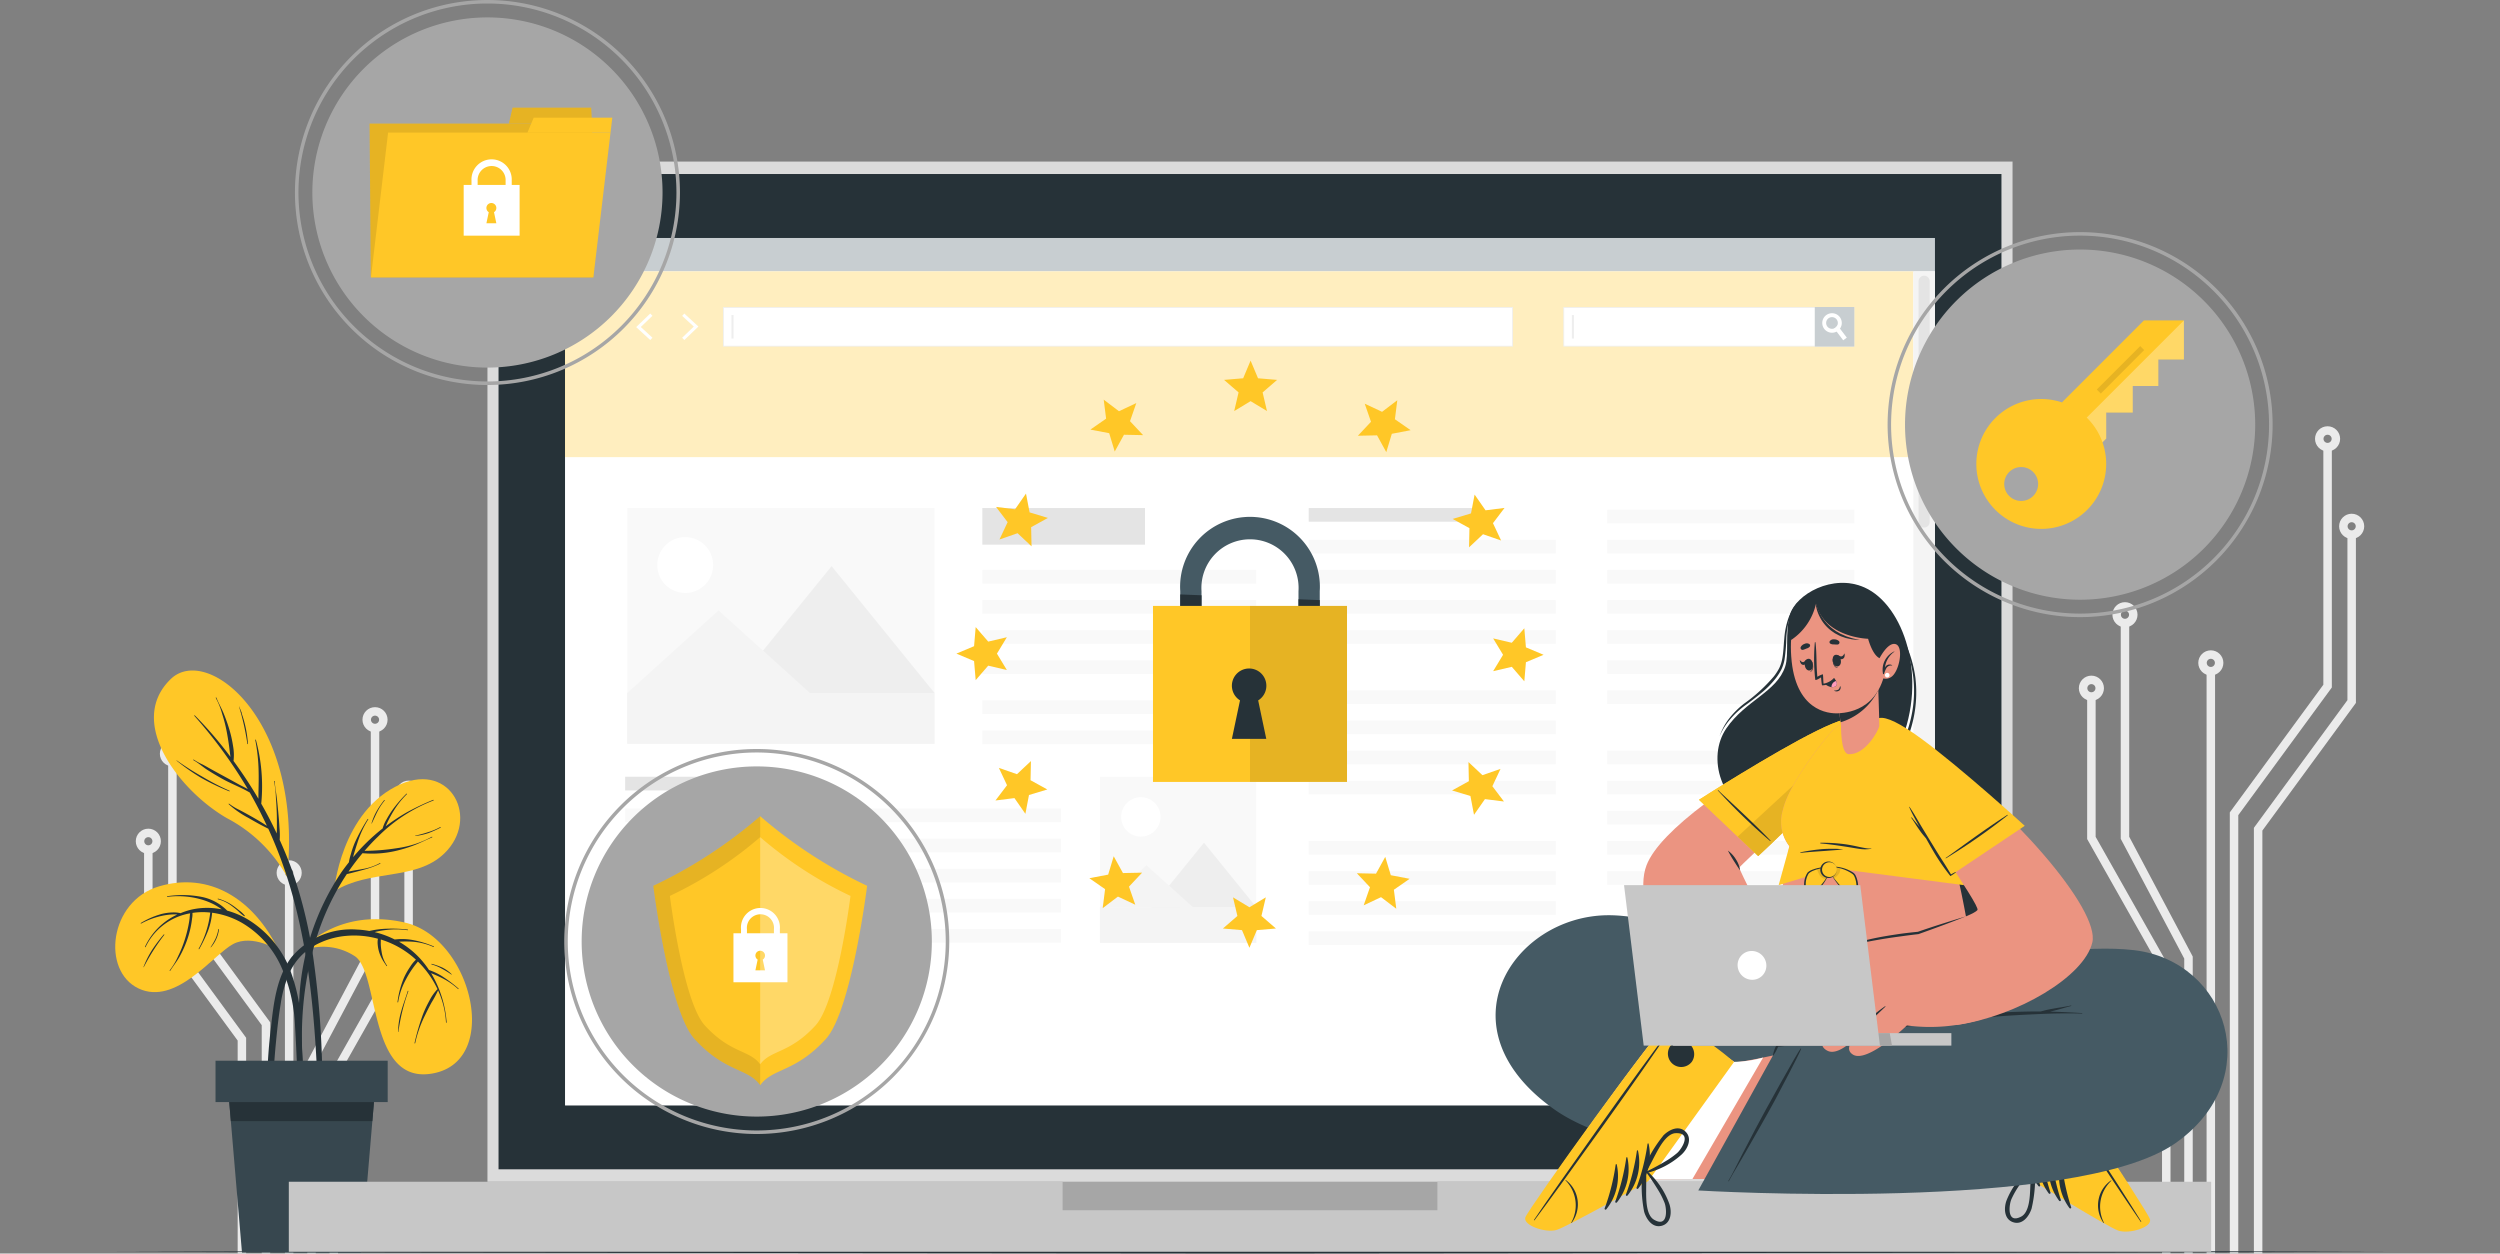 <svg xmlns="http://www.w3.org/2000/svg" xmlns:xlink="http://www.w3.org/1999/xlink" width="295" height="147.914" viewBox="0 0 295 147.914">
  <rect x="0" y="0" width="295" height="147.914" fill="#808080" stroke="none"/>
  <defs>
    <clipPath id="clip-path">
      <rect id="Rectángulo_385051" data-name="Rectángulo 385051" width="267.805" height="147.914" fill="none"/>
    </clipPath>
    <clipPath id="clip-path-5">
      <rect id="Rectángulo_385032" data-name="Rectángulo 385032" width="161.639" height="102.345" fill="none"/>
    </clipPath>
    <clipPath id="clip-path-7">
      <rect id="Rectángulo_385036" data-name="Rectángulo 385036" width="11.447" height="20.771" fill="none"/>
    </clipPath>
    <clipPath id="clip-path-9">
      <rect id="Rectángulo_385038" data-name="Rectángulo 385038" width="12.041" height="14.428" fill="none"/>
    </clipPath>
    <clipPath id="clip-path-10">
      <rect id="Rectángulo_385039" data-name="Rectángulo 385039" width="5.596" height="5.604" fill="none"/>
    </clipPath>
    <clipPath id="clip-path-12">
      <rect id="Rectángulo_385041" data-name="Rectángulo 385041" width="12.618" height="31.748" fill="none"/>
    </clipPath>
    <clipPath id="clip-path-13">
      <rect id="Rectángulo_385042" data-name="Rectángulo 385042" width="10.657" height="26.813" fill="none"/>
    </clipPath>
    <clipPath id="clip-path-15">
      <rect id="Rectángulo_385044" data-name="Rectángulo 385044" width="26.386" height="20.021" fill="none"/>
    </clipPath>
    <clipPath id="clip-path-17">
      <rect id="Rectángulo_385046" data-name="Rectángulo 385046" width="15.017" height="16.013" fill="none"/>
    </clipPath>
    <clipPath id="clip-path-18">
      <rect id="Rectángulo_385047" data-name="Rectángulo 385047" width="1.439" height="1.367" fill="none"/>
    </clipPath>
    <clipPath id="clip-path-19">
      <rect id="Rectángulo_385048" data-name="Rectángulo 385048" width="1.129" height="1.325" fill="none"/>
    </clipPath>
  </defs>
  <g id="Grupo_1017706" data-name="Grupo 1017706" transform="translate(-180 -12934.086)">
    <g id="Grupo_1017705" data-name="Grupo 1017705" transform="translate(193.597 12934.086)">
      <g id="Grupo_1017704" data-name="Grupo 1017704" clip-path="url(#clip-path)">
        <g id="Grupo_1017659" data-name="Grupo 1017659">
          <g id="Grupo_1017658" data-name="Grupo 1017658" clip-path="url(#clip-path)">
            <path id="Trazado_833865" data-name="Trazado 833865" d="M605.487,222.9V171.014l11.038-15.064V127.733" transform="translate(-355.467 -74.989)" fill="none" stroke="#ebebeb" stroke-miterlimit="10" stroke-width="1"/>
            <circle id="Elipse_5870" data-name="Elipse 5870" cx="0.981" cy="0.981" r="0.981" transform="translate(260.076 50.799)" fill="none" stroke="#ebebeb" stroke-miterlimit="10" stroke-width="1"/>
            <path id="Trazado_833866" data-name="Trazado 833866" d="M612.371,237.579V187.51l11.038-15.064V152.73" transform="translate(-359.509 -89.664)" fill="none" stroke="#ebebeb" stroke-miterlimit="10" stroke-width="1"/>
            <circle id="Elipse_5871" data-name="Elipse 5871" cx="0.981" cy="0.981" r="0.981" transform="translate(262.919 61.121)" fill="none" stroke="#ebebeb" stroke-miterlimit="10" stroke-width="1"/>
            <line id="Línea_735" data-name="Línea 735" y1="68.714" transform="translate(247.28 79.2)" fill="none" stroke="#ebebeb" stroke-miterlimit="10" stroke-width="1"/>
            <circle id="Elipse_5872" data-name="Elipse 5872" cx="0.981" cy="0.981" r="0.981" transform="translate(246.3 77.238)" fill="none" stroke="#ebebeb" stroke-miterlimit="10" stroke-width="1"/>
            <path id="Trazado_833867" data-name="Trazado 833867" d="M581.814,252.44V217.518l-7.494-14.134V178.045" transform="translate(-337.17 -104.526)" fill="none" stroke="#ebebeb" stroke-miterlimit="10" stroke-width="1"/>
            <circle id="Elipse_5873" data-name="Elipse 5873" cx="0.981" cy="0.981" r="0.981" transform="translate(236.169 71.557)" fill="none" stroke="#ebebeb" stroke-miterlimit="10" stroke-width="1"/>
            <path id="Trazado_833868" data-name="Trazado 833868" d="M573.559,264.766V231.353l-8.834-15.625V199.039" transform="translate(-331.537 -116.851)" fill="none" stroke="#ebebeb" stroke-miterlimit="10" stroke-width="1"/>
            <circle id="Elipse_5874" data-name="Elipse 5874" cx="0.981" cy="0.981" r="0.981" transform="translate(232.207 80.226)" fill="none" stroke="#ebebeb" stroke-miterlimit="10" stroke-width="1"/>
            <path id="Trazado_833869" data-name="Trazado 833869" d="M27.38,275.74V248.627L16.343,233.562V217.733" transform="translate(-9.594 -127.826)" fill="none" stroke="#ebebeb" stroke-miterlimit="10" stroke-width="1"/>
            <circle id="Elipse_5875" data-name="Elipse 5875" cx="0.981" cy="0.981" r="0.981" transform="translate(5.768 87.962)" fill="none" stroke="#ebebeb" stroke-miterlimit="10" stroke-width="1"/>
            <path id="Trazado_833870" data-name="Trazado 833870" d="M20.5,290.416V265.122L9.458,250.058V242.73" transform="translate(-5.553 -142.501)" fill="none" stroke="#ebebeb" stroke-miterlimit="10" stroke-width="1"/>
            <circle id="Elipse_5876" data-name="Elipse 5876" cx="0.981" cy="0.981" r="0.981" transform="translate(2.925 98.284)" fill="none" stroke="#ebebeb" stroke-miterlimit="10" stroke-width="1"/>
            <line id="Línea_736" data-name="Línea 736" y1="43.939" transform="translate(20.525 103.975)" fill="none" stroke="#ebebeb" stroke-miterlimit="10" stroke-width="1"/>
            <circle id="Elipse_5877" data-name="Elipse 5877" cx="0.981" cy="0.981" r="0.981" transform="translate(19.544 102.014)" fill="none" stroke="#ebebeb" stroke-miterlimit="10" stroke-width="1"/>
            <path id="Trazado_833871" data-name="Trazado 833871" d="M56.092,270.053V247.518l7.494-14.134V208.045" transform="translate(-32.93 -122.139)" fill="none" stroke="#ebebeb" stroke-miterlimit="10" stroke-width="1"/>
            <circle id="Elipse_5878" data-name="Elipse 5878" cx="0.981" cy="0.981" r="0.981" transform="translate(29.675 83.945)" fill="none" stroke="#ebebeb" stroke-miterlimit="10" stroke-width="1"/>
            <path id="Trazado_833872" data-name="Trazado 833872" d="M62.441,282.378V261.353l8.834-15.625V229.039" transform="translate(-36.657 -134.464)" fill="none" stroke="#ebebeb" stroke-miterlimit="10" stroke-width="1"/>
            <circle id="Elipse_5879" data-name="Elipse 5879" cx="0.981" cy="0.981" r="0.981" transform="translate(33.637 92.614)" fill="none" stroke="#ebebeb" stroke-miterlimit="10" stroke-width="1"/>
          </g>
        </g>
        <path id="Trazado_833873" data-name="Trazado 833873" d="M66.952,357.284l-33.476.036L0,357.421l33.476.1,33.476.036,66.951.069,66.951-.069,33.476-.036,33.476-.1-33.476-.1-33.476-.036-66.951-.069Z" transform="translate(0 -209.713)" fill="#263238"/>
        <g id="Grupo_1017661" data-name="Grupo 1017661">
          <g id="Grupo_1017660" data-name="Grupo 1017660" clip-path="url(#clip-path)">
            <path id="Trazado_833874" data-name="Trazado 833874" d="M19.3,260.178c-2.992-6.151-8.228-9.309-14.129-7.564s-6.816,9.974-2.411,12.052,8.811-3.989,11.137-5.236,5.4.748,5.4.748" transform="translate(0 -148.024)" fill="#ffc727"/>
            <path id="Trazado_833875" data-name="Trazado 833875" d="M26.479,278.691c-.016-.742-.044-1.482-.07-2.224q-.079-2.221-.157-4.441a20.691,20.691,0,0,0-1.514-7.861,12.187,12.187,0,0,0-4.747-5.47,10,10,0,0,0-2.5-1.077,5.832,5.832,0,0,0-2.912-1.6,11.9,11.9,0,0,0-4.151-.1c-.05.006-.048.084,0,.078a9.99,9.99,0,0,1,3.927.28,8.255,8.255,0,0,1,1.582.615,7.633,7.633,0,0,1,.915.58,8.482,8.482,0,0,0-3.606.035,8.092,8.092,0,0,0-1.252.413,3.676,3.676,0,0,0-.983-.083,5.811,5.811,0,0,0-1.278.182,9.646,9.646,0,0,0-2.428,1.06c-.044.025,0,.09.041.066a9.059,9.059,0,0,1,2.369-.893,7.967,7.967,0,0,1,1.217-.178,6.112,6.112,0,0,1,.679.005,7.828,7.828,0,0,0-3.817,3.8c-.02.046.048.084.069.038a7.173,7.173,0,0,1,4.863-3.9c.13-.033.263-.051.395-.077a5.773,5.773,0,0,0-.063.6q-.059.449-.15.893a15.158,15.158,0,0,1-.48,1.8,14.159,14.159,0,0,1-.715,1.746,8.319,8.319,0,0,1-1,1.684.039.039,0,1,0,.062.046c.354-.556.767-1.067,1.091-1.644a12.4,12.4,0,0,0,.8-1.717A11.673,11.673,0,0,0,13.2,259.5q.1-.5.155-1a2.331,2.331,0,0,0,.038-.611,8.073,8.073,0,0,1,2.1-.043,11.43,11.43,0,0,1-1.366,4.27c-.027.042.045.082.069.038a17.134,17.134,0,0,0,1.014-2.1,7.952,7.952,0,0,0,.506-2.186,9.667,9.667,0,0,1,3.465,1.162,11.444,11.444,0,0,1,4.612,5.046,18.979,18.979,0,0,1,1.71,7.233c.2,3.144.237,6.307.552,9.441.02.2.345.274.384.043a11.087,11.087,0,0,0,.043-2.1" transform="translate(-4.282 -150.165)" fill="#263238"/>
            <path id="Trazado_833876" data-name="Trazado 833876" d="M32.476,258.8a3.465,3.465,0,0,0-.68-.628c-.245-.2-.5-.4-.76-.578a5.657,5.657,0,0,0-1.7-.789.039.039,0,0,0-.019.076,4.509,4.509,0,0,1,1.678.825c.25.183.49.38.724.584a4.321,4.321,0,0,0,.687.583c.045.024.1-.029.07-.074" transform="translate(-17.195 -150.765)" fill="#263238"/>
            <path id="Trazado_833877" data-name="Trazado 833877" d="M10.475,267.019A17.949,17.949,0,0,0,9.1,268.835a11.044,11.044,0,0,0-1.021,2.024c-.008.021.026.033.037.014a24.172,24.172,0,0,1,2.413-3.8c.032-.038-.024-.092-.056-.054" transform="translate(-4.744 -156.753)" fill="#263238"/>
            <path id="Trazado_833878" data-name="Trazado 833878" d="M28.173,265.522a4.411,4.411,0,0,1-.338,1.113,7.367,7.367,0,0,1-.57.986c-.014.021.018.043.035.025a4,4,0,0,0,.949-2.105c.008-.049-.068-.069-.076-.019" transform="translate(-16.005 -155.865)" fill="#263238"/>
            <path id="Trazado_833879" data-name="Trazado 833879" d="M52.744,266.514s4.237-5.325,12.415-3.438c7.772,1.794,11.36,16.047,3.505,17.752s-6.469-11.484-9.332-13.722a6.79,6.79,0,0,0-6.588-.592" transform="translate(-30.965 -154.209)" fill="#ffc727"/>
            <path id="Trazado_833880" data-name="Trazado 833880" d="M65.966,272.451a15.9,15.9,0,0,0-1.685-1.291,7.322,7.322,0,0,0-1.8-.9,10.821,10.821,0,0,0-1.066-1.371,10.543,10.543,0,0,0-2.471-1.968c.081,0,.162-.014.244-.016a12.643,12.643,0,0,1,1.3.013,7.263,7.263,0,0,1,2.523.628c.046.021.08-.051.033-.071a11.507,11.507,0,0,0-2.52-.76,7.158,7.158,0,0,0-1.277-.109c-.229,0-.459.018-.687.04l-.131.01a10.965,10.965,0,0,0-2.357-.867c.076-.02.151-.044.228-.062a11.36,11.36,0,0,1,1.212-.2,9.5,9.5,0,0,1,2.447.038c.05.007.064-.071.014-.077a15.464,15.464,0,0,0-2.473-.1,10.431,10.431,0,0,0-2.057.267,10.838,10.838,0,0,0-1.491-.17,9.2,9.2,0,0,0-7.715,3.288c-1.761,2.351-2.1,5.475-2.409,8.306a63.081,63.081,0,0,0-.313,11.886c.019.234.347.191.354-.031.107-3.36.225-6.722.547-10.071.149-1.551.314-3.107.572-4.644a13.694,13.694,0,0,1,1.127-3.824,7,7,0,0,1,2.76-2.968,9.315,9.315,0,0,1,3.91-1.2,10.525,10.525,0,0,1,3.669.344,2.4,2.4,0,0,0-.021.724,4.04,4.04,0,0,0,.179.893,4.7,4.7,0,0,0,.342.794c.151.281.342.531.51.8.027.043.1-.005.064-.045a3.712,3.712,0,0,1-.634-1.612,6.421,6.421,0,0,1-.1-.834c-.011-.211.007-.423,0-.632a10.808,10.808,0,0,1,3.57,1.885c.2.159.391.328.578.5a3.988,3.988,0,0,0-.693.852,8.375,8.375,0,0,0-.728,1.295,10.994,10.994,0,0,0-.756,2.845c-.007.05.07.064.077.014a8.238,8.238,0,0,1,.93-2.7,10.932,10.932,0,0,1,.725-1.2c.138-.2.281-.391.43-.58.08-.1.168-.2.244-.313a11.27,11.27,0,0,1,2.319,3.266s-.01,0-.015.007a5.556,5.556,0,0,0-.958,1.377,12.855,12.855,0,0,0-.766,1.637,27.454,27.454,0,0,0-.976,3.334c-.012.049.067.064.077.014a14.017,14.017,0,0,1,1.16-3.284q.366-.769.774-1.515a14,14,0,0,0,.768-1.43,10.489,10.489,0,0,1,.933,3.788c0,.05.082.043.078-.007a13.217,13.217,0,0,0-1.835-5.813c.5.213,1,.419,1.483.678a8.317,8.317,0,0,1,1.7,1.195c.037.034.088-.027.05-.06" transform="translate(-25.457 -155.799)" fill="#263238"/>
            <path id="Trazado_833881" data-name="Trazado 833881" d="M81.964,283.191c-.245.807-.554,1.591-.775,2.407a9.283,9.283,0,0,0-.361,2.4c0,.022.036.023.039,0a23.405,23.405,0,0,1,1.171-4.79.039.039,0,1,0-.074-.023" transform="translate(-47.452 -166.237)" fill="#263238"/>
            <path id="Trazado_833882" data-name="Trazado 833882" d="M92.74,276.65a4.533,4.533,0,0,0-1.083-.773,7.819,7.819,0,0,0-1.254-.443c-.047-.014-.064.066-.014.077a4.908,4.908,0,0,1,1.206.5,9.116,9.116,0,0,1,1.112.683.025.025,0,0,0,.033-.039" transform="translate(-53.048 -161.7)" fill="#263238"/>
            <path id="Trazado_833883" data-name="Trazado 833883" d="M62.5,235.919s.782-9.566,7.894-12.667c5.939-2.589,9.339,4.084,5.14,8.169-3.4,3.3-8.843,1.813-13.034,4.5" transform="translate(-36.69 -130.726)" fill="#ffc727"/>
            <path id="Trazado_833884" data-name="Trazado 833884" d="M68.265,227.521a30.017,30.017,0,0,0-3.163,1.5,23.7,23.7,0,0,0-2.456,1.63c.118-.242.221-.5.34-.731.186-.369.384-.731.6-1.081a10.147,10.147,0,0,1,1.567-1.983c.036-.035-.021-.09-.057-.054a15.653,15.653,0,0,0-1.649,1.919,11.307,11.307,0,0,0-.676,1.082,4.336,4.336,0,0,0-.478,1.1c-.025.02-.053.037-.078.057a23.35,23.35,0,0,0-3.4,3.324c.02-.094.039-.188.064-.274q.2-.7.431-1.39a11.855,11.855,0,0,1,1.285-2.79c.028-.042-.042-.081-.068-.038a22.31,22.31,0,0,0-1.489,2.721,10.322,10.322,0,0,0-.491,1.414,6,6,0,0,0-.232.961c-.31.392-.614.789-.9,1.2a29.378,29.378,0,0,0-4.953,14.864,45.537,45.537,0,0,0-.079,4.712,29.439,29.439,0,0,0,.417,4.73c.019.1.174.069.172-.028-.036-1.382-.178-2.758-.2-4.142a41.487,41.487,0,0,1,.133-4.153,38.616,38.616,0,0,1,1.551-8.14,29.142,29.142,0,0,1,3.617-7.653c.3-.059.6-.14.891-.216.355-.092.711-.182,1.064-.282a10.631,10.631,0,0,0,1.983-.727c.044-.023,0-.092-.041-.066a6.411,6.411,0,0,1-2.011.694c-.557.111-1.135.183-1.692.311a26.819,26.819,0,0,1,1.654-2.173,12.346,12.346,0,0,0,4.046-.3,16.366,16.366,0,0,0,2.071-.645c.712-.275,1.387-.627,2.089-.921.053-.022.017-.1-.032-.071a11.875,11.875,0,0,1-4.1,1.343,25.426,25.426,0,0,1-3.837.317c.505-.579,1.027-1.144,1.584-1.675a18.713,18.713,0,0,1,6.547-4.266c.048-.017.023-.094-.023-.075" transform="translate(-30.74 -133.142)" fill="#263238"/>
            <path id="Trazado_833885" data-name="Trazado 833885" d="M74.727,228.616a10.716,10.716,0,0,0-.872,1.276,6.957,6.957,0,0,0-.628,1.483.016.016,0,0,0,.029.012c.237-.469.438-.956.678-1.423a7.1,7.1,0,0,1,.849-1.293c.032-.039-.026-.093-.057-.054" transform="translate(-42.99 -134.207)" fill="#263238"/>
            <path id="Trazado_833886" data-name="Trazado 833886" d="M88.67,236.34a7.4,7.4,0,0,1-1.458.609,13.306,13.306,0,0,1-1.485.4.022.022,0,0,0,.007.042,7.22,7.22,0,0,0,1.537-.337,13,13,0,0,0,1.44-.646c.044-.022,0-.092-.041-.066" transform="translate(-50.32 -138.747)" fill="#263238"/>
            <path id="Trazado_833887" data-name="Trazado 833887" d="M26.771,215.963a17.264,17.264,0,0,0-7.089-6.923c-5.461-3.133-11.98-11.283-6.625-16.432,4.322-4.156,15.709,4.9,13.714,23.355" transform="translate(-6.493 -112.491)" fill="#ffc727"/>
            <path id="Trazado_833888" data-name="Trazado 833888" d="M37.5,242.768a106.554,106.554,0,0,0-.954-12.091,54.389,54.389,0,0,0-2.541-10.822c-.448-1.264-.958-2.509-1.513-3.734a8.6,8.6,0,0,0-.025-1.431c-.029-.612-.085-1.223-.141-1.834s-.118-1.221-.191-1.83-.2-1.216-.227-1.824a.039.039,0,1,0-.077.012,12.875,12.875,0,0,1,.216,1.936c.046.59.08,1.18.1,1.771s.015,1.184.016,1.776c0,.213-.011.44-.019.668-.566-1.2-1.172-2.371-1.828-3.517a20.94,20.94,0,0,0-.631-7.537c-.01-.049-.085-.026-.075.022a21.221,21.221,0,0,1,.4,3.865c.023,1.024-.025,2.048-.029,3.071-.145-.245-.288-.491-.436-.733q-1.169-1.911-2.5-3.732a5.847,5.847,0,0,0-.058-1.776,13.777,13.777,0,0,0-.436-1.942q-.287-.956-.666-1.878c-.261-.633-.607-1.231-.859-1.865-.021-.053-.1-.017-.071.032a9.181,9.181,0,0,1,.753,1.887,17.118,17.118,0,0,1,.492,1.871c.127.633.231,1.268.32,1.907.059.423.1.861.169,1.289a46.066,46.066,0,0,0-4.211-4.9c-.036-.036-.086.019-.054.057a55.449,55.449,0,0,1,6.114,8.317c.066.111.128.224.193.335-.331-.208-.711-.372-1.023-.545q-.875-.486-1.754-.963-.854-.461-1.7-.932c-.292-.162-.579-.33-.876-.482a7.018,7.018,0,0,1-1.019-.565c-.046-.034-.095.036-.046.063.579.318,1.091.791,1.649,1.148s1.133.7,1.717,1.029c1.069.6,2.23,1.025,3.282,1.642.73,1.278,1.4,2.589,2.024,3.924q-.958-.614-1.953-1.169c-.427-.239-.854-.474-1.286-.7a6.307,6.307,0,0,1-1.211-.732.039.039,0,0,0-.054.057,11.373,11.373,0,0,0,2.31,1.607c.773.451,1.553.887,2.357,1.281q.964,2.113,1.74,4.3c2.531,7.167,3.461,14.775,3.905,22.331.132,2.253.2,4.5.229,6.761s-.091,4.5-.087,6.755c0,.067.11.082.119.013.27-2,.318-4.029.405-6.041.089-2.046.09-4.1.045-6.152" transform="translate(-13.087 -117.014)" fill="#263238"/>
            <path id="Trazado_833889" data-name="Trazado 833889" d="M23.779,220.878a28.855,28.855,0,0,1-3.2-1.653,33.587,33.587,0,0,1-3.034-1.926c-.016-.012-.036.016-.021.028a25.561,25.561,0,0,0,2.914,2.037,29.172,29.172,0,0,0,3.3,1.582c.046.02.084-.05.038-.069" transform="translate(-10.287 -127.57)" fill="#263238"/>
            <path id="Trazado_833890" data-name="Trazado 833890" d="M36,203.735c-.089-.35-.2-.693-.317-1.034a.032.032,0,0,0,.015-.04c-.076-.194-.156-.386-.235-.578-.009-.026-.019-.051-.028-.069l-.045-.111a.01.01,0,0,0-.019.006c.021.066.038.133.059.2a.948.948,0,0,0,.032.11,28.538,28.538,0,0,1,.891,4.083c.007.043.073.045.07,0A13.7,13.7,0,0,0,36,203.735" transform="translate(-20.762 -118.528)" fill="#263238"/>
            <path id="Trazado_833891" data-name="Trazado 833891" d="M49.558,308.064l-.429,5.086-1.314,15.512H33.745L32.431,313.15,32,308.064Z" transform="translate(-18.788 -180.858)" fill="#37474f"/>
            <path id="Trazado_833892" data-name="Trazado 833892" d="M49.558,308.064l-.429,5.086h-16.7L32,308.064Z" transform="translate(-18.788 -180.858)" fill="#263238"/>
            <rect id="Rectángulo_384974" data-name="Rectángulo 384974" width="20.317" height="4.88" transform="translate(11.834 125.166)" fill="#37474f"/>
          </g>
        </g>
        <rect id="Rectángulo_384976" data-name="Rectángulo 384976" width="226.839" height="8.262" transform="translate(20.483 139.446)" fill="#c7c7c7"/>
        <rect id="Rectángulo_384977" data-name="Rectángulo 384977" width="44.224" height="3.361" transform="translate(111.791 139.447)" fill="#a6a6a6"/>
        <rect id="Rectángulo_384978" data-name="Rectángulo 384978" width="179.961" height="120.381" transform="translate(43.922 19.065)" fill="#dbdbdb"/>
        <rect id="Rectángulo_384979" data-name="Rectángulo 384979" width="177.345" height="117.444" transform="translate(45.23 20.534)" fill="#263238"/>
        <rect id="Rectángulo_384980" data-name="Rectángulo 384980" width="161.64" height="102.345" transform="translate(53.082 28.083)" fill="#fff"/>
        <rect id="Rectángulo_384981" data-name="Rectángulo 384981" width="161.64" height="3.938" transform="translate(53.082 28.083)" fill="#455a64"/>
        <g id="Grupo_1017666" data-name="Grupo 1017666">
          <g id="Grupo_1017665" data-name="Grupo 1017665" clip-path="url(#clip-path)">
            <path id="Trazado_833893" data-name="Trazado 833893" d="M135.413,71.719a.745.745,0,1,1-.745-.745.745.745,0,0,1,.745.745" transform="translate(-78.623 -41.667)" fill="#c7c7c7"/>
            <path id="Trazado_833894" data-name="Trazado 833894" d="M142.782,71.719a.745.745,0,1,1-.745-.745.745.745,0,0,1,.745.745" transform="translate(-82.949 -41.667)" fill="#fff"/>
            <path id="Trazado_833895" data-name="Trazado 833895" d="M150.151,71.719a.745.745,0,1,1-.745-.745.745.745,0,0,1,.745.745" transform="translate(-87.275 -41.667)" fill="#ffc727"/>
            <rect id="Rectángulo_384982" data-name="Rectángulo 384982" width="159.097" height="21.921" transform="translate(53.082 32.021)" fill="#ffc727"/>
            <rect id="Rectángulo_384983" data-name="Rectángulo 384983" width="2.543" height="87.201" transform="translate(212.18 32.021)" fill="#dbdbdb"/>
            <path id="Trazado_833896" data-name="Trazado 833896" d="M515.991,108.505h0a.657.657,0,0,1-.657-.657V79.441a.657.657,0,1,1,1.314,0v28.408a.657.657,0,0,1-.657.657" transform="translate(-302.541 -46.252)" fill="#a6a6a6"/>
            <rect id="Rectángulo_384984" data-name="Rectángulo 384984" width="34.234" height="4.569" transform="translate(170.929 36.276)" fill="#fff"/>
            <path id="Trazado_833897" data-name="Trazado 833897" d="M448.162,92.4H413.835V87.739h34.327Zm-34.234-.093h34.141V87.832H413.928Z" transform="translate(-242.953 -51.51)" fill="#c7c7c7"/>
            <rect id="Rectángulo_384985" data-name="Rectángulo 384985" width="4.664" height="4.665" transform="translate(200.546 36.228)" fill="#455a64"/>
            <path id="Trazado_833898" data-name="Trazado 833898" d="M492.711,94.4l-.422.32-.782-1.032-.286-.377a.67.67,0,0,0,.164-.093.689.689,0,0,0,.217-.281l.3.4Z" transform="translate(-288.385 -54.564)" fill="#fff"/>
            <path id="Trazado_833899" data-name="Trazado 833899" d="M489.88,89.958a1.152,1.152,0,1,0,.026,1.367,1.152,1.152,0,0,0-.026-1.367m-.5,1.248a.689.689,0,1,1,.128-.966.688.688,0,0,1-.128.966" transform="translate(-286.384 -52.548)" fill="#fff"/>
            <rect id="Rectángulo_384986" data-name="Rectángulo 384986" width="0.245" height="2.773" transform="translate(171.884 37.174)" fill="#c7c7c7"/>
            <rect id="Rectángulo_384987" data-name="Rectángulo 384987" width="93.128" height="4.569" transform="translate(71.759 36.276)" fill="#fff"/>
            <path id="Trazado_833900" data-name="Trazado 833900" d="M266.892,92.4H173.671V87.739h93.221Zm-93.128-.093H266.8V87.832H173.764Z" transform="translate(-101.958 -51.51)" fill="#c7c7c7"/>
            <rect id="Rectángulo_384988" data-name="Rectángulo 384988" width="0.245" height="2.773" transform="translate(72.714 37.174)" fill="#c7c7c7"/>
            <path id="Trazado_833901" data-name="Trazado 833901" d="M150.532,92.728,148.868,91.2,150.53,89.6l.258.269-1.375,1.319,1.373,1.263Z" transform="translate(-87.397 -52.604)" fill="#fff"/>
            <path id="Trazado_833902" data-name="Trazado 833902" d="M162.262,89.6l1.664,1.532-1.661,1.593-.258-.269,1.375-1.319-1.373-1.263Z" transform="translate(-95.111 -52.6)" fill="#fff"/>
            <rect id="Rectángulo_384989" data-name="Rectángulo 384989" width="18.442" height="19.611" transform="translate(116.2 91.657)" fill="#ebebeb"/>
            <path id="Trazado_833903" data-name="Trazado 833903" d="M287.509,229.7a2.322,2.322,0,1,0,1.823-1.823,2.324,2.324,0,0,0-1.823,1.823" transform="translate(-168.765 -133.759)" fill="#fff"/>
            <rect id="Rectángulo_384990" data-name="Rectángulo 384990" width="18.442" height="4.225" transform="translate(116.2 107.043)" fill="#dbdbdb"/>
            <path id="Trazado_833904" data-name="Trazado 833904" d="M296.156,248.433l12.353-.016-6.168-7.606Z" transform="translate(-173.867 -141.375)" fill="#c7c7c7"/>
            <path id="Trazado_833905" data-name="Trazado 833905" d="M281.409,252.213h10.969l-5.484-4.963Z" transform="translate(-165.209 -145.155)" fill="#dbdbdb"/>
            <rect id="Rectángulo_384991" data-name="Rectángulo 384991" width="36.261" height="27.821" transform="translate(60.417 59.947)" fill="#ebebeb"/>
            <path id="Trazado_833906" data-name="Trazado 833906" d="M154.97,156.149a3.294,3.294,0,1,0,2.586-2.586,3.3,3.3,0,0,0-2.586,2.586" transform="translate(-90.944 -90.117)" fill="#fff"/>
            <path id="Trazado_833907" data-name="Trazado 833907" d="M175.287,176.749h24.3l-12.149-14.973Z" transform="translate(-102.907 -94.975)" fill="#c7c7c7"/>
            <path id="Trazado_833908" data-name="Trazado 833908" d="M146.316,184.175h21.548l-10.774-9.75Z" transform="translate(-85.899 -102.4)" fill="#dbdbdb"/>
            <rect id="Rectángulo_384992" data-name="Rectángulo 384992" width="36.261" height="5.994" transform="translate(60.417 81.774)" fill="#dbdbdb"/>
            <rect id="Rectángulo_384993" data-name="Rectángulo 384993" width="19.199" height="1.615" transform="translate(60.17 91.657)" fill="#a6a6a6"/>
            <rect id="Rectángulo_384994" data-name="Rectángulo 384994" width="51.436" height="1.615" transform="translate(60.17 95.405)" fill="#ebebeb"/>
            <rect id="Rectángulo_384995" data-name="Rectángulo 384995" width="51.436" height="1.615" transform="translate(60.17 98.958)" fill="#ebebeb"/>
            <rect id="Rectángulo_384996" data-name="Rectángulo 384996" width="51.436" height="1.615" transform="translate(60.17 102.512)" fill="#ebebeb"/>
            <rect id="Rectángulo_384997" data-name="Rectángulo 384997" width="51.436" height="1.615" transform="translate(60.17 106.066)" fill="#ebebeb"/>
            <rect id="Rectángulo_384998" data-name="Rectángulo 384998" width="51.436" height="1.615" transform="translate(60.17 109.62)" fill="#ebebeb"/>
            <rect id="Rectángulo_384999" data-name="Rectángulo 384999" width="20.025" height="1.615" transform="translate(140.831 59.947)" fill="#a6a6a6"/>
            <rect id="Rectángulo_385000" data-name="Rectángulo 385000" width="29.155" height="1.615" transform="translate(140.831 63.695)" fill="#ebebeb"/>
            <rect id="Rectángulo_385001" data-name="Rectángulo 385001" width="29.155" height="1.615" transform="translate(140.831 67.249)" fill="#ebebeb"/>
            <rect id="Rectángulo_385002" data-name="Rectángulo 385002" width="29.155" height="1.615" transform="translate(140.831 70.803)" fill="#ebebeb"/>
            <rect id="Rectángulo_385003" data-name="Rectángulo 385003" width="29.155" height="1.615" transform="translate(140.831 74.357)" fill="#ebebeb"/>
            <rect id="Rectángulo_385004" data-name="Rectángulo 385004" width="29.155" height="1.615" transform="translate(140.831 81.464)" fill="#ebebeb"/>
            <rect id="Rectángulo_385005" data-name="Rectángulo 385005" width="29.155" height="1.615" transform="translate(140.831 85.018)" fill="#ebebeb"/>
            <rect id="Rectángulo_385006" data-name="Rectángulo 385006" width="29.155" height="1.615" transform="translate(140.831 88.572)" fill="#ebebeb"/>
            <rect id="Rectángulo_385007" data-name="Rectángulo 385007" width="29.155" height="1.615" transform="translate(140.831 92.126)" fill="#ebebeb"/>
            <rect id="Rectángulo_385008" data-name="Rectángulo 385008" width="29.155" height="1.615" transform="translate(140.831 99.234)" fill="#ebebeb"/>
            <rect id="Rectángulo_385009" data-name="Rectángulo 385009" width="29.155" height="1.615" transform="translate(140.831 102.788)" fill="#ebebeb"/>
            <rect id="Rectángulo_385010" data-name="Rectángulo 385010" width="29.155" height="1.615" transform="translate(140.831 106.342)" fill="#ebebeb"/>
            <rect id="Rectángulo_385011" data-name="Rectángulo 385011" width="29.155" height="1.615" transform="translate(140.831 109.895)" fill="#ebebeb"/>
            <rect id="Rectángulo_385012" data-name="Rectángulo 385012" width="29.155" height="1.615" transform="translate(176.055 63.695)" fill="#ebebeb"/>
            <rect id="Rectángulo_385013" data-name="Rectángulo 385013" width="29.155" height="1.615" transform="translate(176.055 67.249)" fill="#ebebeb"/>
            <rect id="Rectángulo_385014" data-name="Rectángulo 385014" width="29.155" height="1.615" transform="translate(176.055 60.141)" fill="#ebebeb"/>
            <rect id="Rectángulo_385015" data-name="Rectángulo 385015" width="29.155" height="1.615" transform="translate(176.055 70.803)" fill="#ebebeb"/>
            <rect id="Rectángulo_385016" data-name="Rectángulo 385016" width="29.155" height="1.615" transform="translate(176.055 74.357)" fill="#ebebeb"/>
            <rect id="Rectángulo_385017" data-name="Rectángulo 385017" width="29.155" height="1.615" transform="translate(176.055 77.911)" fill="#ebebeb"/>
            <rect id="Rectángulo_385018" data-name="Rectángulo 385018" width="29.155" height="1.615" transform="translate(176.055 81.464)" fill="#ebebeb"/>
            <rect id="Rectángulo_385019" data-name="Rectángulo 385019" width="29.155" height="1.615" transform="translate(176.055 88.572)" fill="#ebebeb"/>
            <rect id="Rectángulo_385020" data-name="Rectángulo 385020" width="29.155" height="1.615" transform="translate(176.055 92.126)" fill="#ebebeb"/>
            <rect id="Rectángulo_385021" data-name="Rectángulo 385021" width="29.155" height="1.615" transform="translate(176.055 95.68)" fill="#ebebeb"/>
            <rect id="Rectángulo_385022" data-name="Rectángulo 385022" width="29.155" height="1.615" transform="translate(176.055 99.234)" fill="#ebebeb"/>
            <rect id="Rectángulo_385023" data-name="Rectángulo 385023" width="29.155" height="1.615" transform="translate(176.055 102.788)" fill="#ebebeb"/>
            <rect id="Rectángulo_385024" data-name="Rectángulo 385024" width="19.199" height="4.322" transform="translate(102.316 59.947)" fill="#a6a6a6"/>
            <rect id="Rectángulo_385025" data-name="Rectángulo 385025" width="32.326" height="1.615" transform="translate(102.316 67.249)" fill="#ebebeb"/>
            <rect id="Rectángulo_385026" data-name="Rectángulo 385026" width="32.326" height="1.615" transform="translate(102.316 70.803)" fill="#ebebeb"/>
            <rect id="Rectángulo_385027" data-name="Rectángulo 385027" width="32.326" height="1.615" transform="translate(102.316 74.357)" fill="#ebebeb"/>
            <rect id="Rectángulo_385028" data-name="Rectángulo 385028" width="32.326" height="1.615" transform="translate(102.316 77.91)" fill="#ebebeb"/>
            <rect id="Rectángulo_385029" data-name="Rectángulo 385029" width="32.326" height="1.615" transform="translate(102.316 82.638)" fill="#ebebeb"/>
            <rect id="Rectángulo_385030" data-name="Rectángulo 385030" width="32.326" height="1.615" transform="translate(102.316 86.191)" fill="#ebebeb"/>
            <g id="Grupo_1017664" data-name="Grupo 1017664" transform="translate(53.083 28.083)" opacity="0.7">
              <g id="Grupo_1017663" data-name="Grupo 1017663">
                <g id="Grupo_1017662" data-name="Grupo 1017662" clip-path="url(#clip-path-5)">
                  <rect id="Rectángulo_385031" data-name="Rectángulo 385031" width="161.64" height="102.345" transform="translate(0)" fill="#fff"/>
                </g>
              </g>
            </g>
          </g>
        </g>
        <g id="Grupo_1017671" data-name="Grupo 1017671">
          <g id="Grupo_1017670" data-name="Grupo 1017670" clip-path="url(#clip-path)">
            <path id="Trazado_833909" data-name="Trazado 833909" d="M320.809,156.468v6.957H318.3v-6.957a5.734,5.734,0,1,0-11.442,0v6.957h-2.51v-6.957a8.247,8.247,0,1,1,16.461,0" transform="translate(-178.676 -86.71)" fill="#455a64"/>
            <path id="Trazado_833910" data-name="Trazado 833910" d="M304.348,169.869l2.51.1v6.471h-2.51Z" transform="translate(-178.676 -99.726)" fill="#263238"/>
            <path id="Trazado_833911" data-name="Trazado 833911" d="M340.645,171.346v5.9h-2.51v-6Z" transform="translate(-198.511 -100.533)" fill="#263238"/>
            <rect id="Rectángulo_385034" data-name="Rectángulo 385034" width="22.895" height="20.771" transform="translate(122.455 71.497)" fill="#ffc727"/>
            <g id="Grupo_1017669" data-name="Grupo 1017669" transform="translate(133.903 71.497)" opacity="0.1">
              <g id="Grupo_1017668" data-name="Grupo 1017668">
                <g id="Grupo_1017667" data-name="Grupo 1017667" clip-path="url(#clip-path-7)">
                  <rect id="Rectángulo_385035" data-name="Rectángulo 385035" width="11.447" height="20.771"/>
                </g>
              </g>
            </g>
            <path id="Trazado_833912" data-name="Trazado 833912" d="M322.2,194.807l.958,4.546H319.1l.958-4.546a2.034,2.034,0,1,1,2.151,0" transform="translate(-187.334 -112.164)" fill="#263238"/>
            <path id="Trazado_833913" data-name="Trazado 833913" d="M320,103.053l.877,2.084,2.252.19-1.71,1.478.515,2.2L320,107.835l-1.934,1.17.515-2.2-1.71-1.478,2.253-.19Z" transform="translate(-186.027 -60.5)" fill="#ffc727"/>
            <path id="Trazado_833914" data-name="Trazado 833914" d="M280.24,114.209l1.8,1.366,2.046-.962-.742,2.135,1.547,1.648-2.26-.046-1.09,1.98-.654-2.164-2.22-.424,1.856-1.291Z" transform="translate(-163.599 -67.05)" fill="#ffc727"/>
            <path id="Trazado_833915" data-name="Trazado 833915" d="M251.707,142.62l2.243.282,1.291-1.856.424,2.22,2.164.654-1.98,1.09.046,2.26-1.648-1.547-2.135.742.962-2.046Z" transform="translate(-147.771 -82.805)" fill="#ffc727"/>
            <path id="Trazado_833916" data-name="Trazado 833916" d="M240.383,182.333l2.084-.877.19-2.252,1.478,1.711,2.2-.515-1.17,1.934,1.17,1.934-2.2-.515-1.478,1.71-.19-2.252Z" transform="translate(-141.123 -105.206)" fill="#ffc727"/>
            <path id="Trazado_833917" data-name="Trazado 833917" d="M251.539,222.141l1.366-1.8-.962-2.046,2.135.742,1.648-1.547-.046,2.26,1.98,1.09-2.164.654-.424,2.22-1.291-1.856Z" transform="translate(-147.673 -127.683)" fill="#ffc727"/>
            <path id="Trazado_833918" data-name="Trazado 833918" d="M279.95,250.819l.282-2.243-1.856-1.291,2.22-.424.654-2.164,1.09,1.98,2.26-.046-1.547,1.648.742,2.135-2.046-.962Z" transform="translate(-163.429 -143.656)" fill="#ffc727"/>
            <path id="Trazado_833919" data-name="Trazado 833919" d="M319.664,262.384l-.877-2.084-2.252-.19,1.71-1.478-.515-2.2,1.934,1.17,1.934-1.17-.515,2.2,1.71,1.478-2.252.19Z" transform="translate(-185.83 -150.546)" fill="#ffc727"/>
            <path id="Trazado_833920" data-name="Trazado 833920" d="M359.471,250.987l-1.8-1.366-2.046.962.742-2.135L354.82,246.8l2.26.046,1.09-1.98.654,2.164,2.22.424-1.856,1.291Z" transform="translate(-208.307 -143.755)" fill="#ffc727"/>
            <path id="Trazado_833921" data-name="Trazado 833921" d="M388.15,222.431l-2.243-.282L384.616,224l-.424-2.22-2.164-.654,1.98-1.09-.046-2.26,1.648,1.547,2.135-.742-.962,2.046Z" transform="translate(-224.28 -127.853)" fill="#ffc727"/>
            <path id="Trazado_833922" data-name="Trazado 833922" d="M399.715,182.668l-2.084.877-.19,2.252-1.478-1.71-2.2.515,1.17-1.934-1.17-1.934,2.2.515,1.478-1.71.19,2.252Z" transform="translate(-231.169 -105.403)" fill="#ffc727"/>
            <path id="Trazado_833923" data-name="Trazado 833923" d="M388.317,142.909l-1.366,1.8.962,2.046-2.135-.742-1.648,1.547.046-2.26-1.98-1.09,2.164-.654.424-2.22,1.291,1.856Z" transform="translate(-224.378 -82.975)" fill="#ffc727"/>
            <path id="Trazado_833924" data-name="Trazado 833924" d="M359.761,114.377l-.282,2.243,1.856,1.291-2.22.424-.654,2.164-1.09-1.98-2.26.046,1.547-1.648-.742-2.135,2.046.962Z" transform="translate(-208.477 -67.148)" fill="#ffc727"/>
          </g>
        </g>
        <g id="Grupo_1017679" data-name="Grupo 1017679">
          <g id="Grupo_1017678" data-name="Grupo 1017678" clip-path="url(#clip-path)">
            <path id="Trazado_833925" data-name="Trazado 833925" d="M552.786,91.97a20.661,20.661,0,1,1-20.661-20.661A20.661,20.661,0,0,1,552.786,91.97" transform="translate(-300.269 -41.864)" fill="#a6a6a6"/>
            <path id="Trazado_833926" data-name="Trazado 833926" d="M529.2,111.764A22.716,22.716,0,1,1,551.92,89.048,22.742,22.742,0,0,1,529.2,111.764m0-45.019a22.3,22.3,0,1,0,22.3,22.3,22.329,22.329,0,0,0-22.3-22.3" transform="translate(-297.348 -38.942)" fill="#a6a6a6"/>
            <path id="Trazado_833927" data-name="Trazado 833927" d="M556.313,101.234l9.67-9.67H570.7v4.609h-3.02V99.3h-3.02v3.13h-3.13v3.075l-.5.5Z" transform="translate(-326.599 -53.755)" fill="#ffc727"/>
            <g id="Grupo_1017674" data-name="Grupo 1017674" transform="translate(232.06 37.811)" opacity="0.3">
              <g id="Grupo_1017673" data-name="Grupo 1017673">
                <g id="Grupo_1017672" data-name="Grupo 1017672" clip-path="url(#clip-path-9)">
                  <path id="Trazado_833928" data-name="Trazado 833928" d="M574.035,91.568v4.608h-3.018v3.13H568v3.13h-3.13v3.072l-.487.487-2.387-2.387Z" transform="translate(-561.994 -91.568)" fill="#fff"/>
                </g>
              </g>
            </g>
            <g id="Grupo_1017677" data-name="Grupo 1017677" transform="translate(233.82 40.836)" opacity="0.1">
              <g id="Grupo_1017676" data-name="Grupo 1017676">
                <g id="Grupo_1017675" data-name="Grupo 1017675" clip-path="url(#clip-path-10)">
                  <path id="Trazado_833929" data-name="Trazado 833929" d="M566.733,104.5l-.476-.476,5.128-5.128.468.468Z" transform="translate(-566.256 -98.894)"/>
                </g>
              </g>
            </g>
            <path id="Trazado_833930" data-name="Trazado 833930" d="M534.087,127.1a7.662,7.662,0,1,0,0-10.835,7.662,7.662,0,0,0,0,10.835m4.464-4.465a2,2,0,1,1-2.831,0,2,2,0,0,1,2.831,0" transform="translate(-312.233 -66.936)" fill="#ffc727"/>
          </g>
        </g>
        <g id="Grupo_1017687" data-name="Grupo 1017687">
          <g id="Grupo_1017686" data-name="Grupo 1017686" clip-path="url(#clip-path)">
            <path id="Trazado_833931" data-name="Trazado 833931" d="M174.612,239.676a20.661,20.661,0,1,1-20.661-20.661,20.661,20.661,0,0,1,20.661,20.661" transform="translate(-78.252 -128.579)" fill="#a6a6a6"/>
            <path id="Trazado_833932" data-name="Trazado 833932" d="M151.03,259.47a22.716,22.716,0,1,1,22.716-22.716A22.742,22.742,0,0,1,151.03,259.47m0-45.019a22.3,22.3,0,1,0,22.3,22.3,22.328,22.328,0,0,0-22.3-22.3" transform="translate(-75.33 -125.657)" fill="#a6a6a6"/>
            <path id="Trazado_833933" data-name="Trazado 833933" d="M178.991,241.465s-1.843,14.755-4.872,18.074c-3.636,3.983-6.275,3.4-7.743,5.454a0,0,0,0,0,0,0c-1.468-2.056-4.107-1.471-7.746-5.457-3.029-3.32-4.869-18.074-4.869-18.074a55.308,55.308,0,0,0,12.614-8.216l0,0a55.411,55.411,0,0,0,12.614,8.213" transform="translate(-90.268 -136.935)" fill="#ffc727"/>
            <g id="Grupo_1017682" data-name="Grupo 1017682" transform="translate(63.491 96.314)" opacity="0.1">
              <g id="Grupo_1017681" data-name="Grupo 1017681">
                <g id="Grupo_1017680" data-name="Grupo 1017680" clip-path="url(#clip-path-12)">
                  <path id="Trazado_833934" data-name="Trazado 833934" d="M166.377,233.253v31.742a0,0,0,0,0,0,0c-1.468-2.056-4.107-1.471-7.746-5.457-3.029-3.32-4.868-18.074-4.868-18.074a55.308,55.308,0,0,0,12.614-8.216Z" transform="translate(-153.76 -233.25)"/>
                </g>
              </g>
            </g>
            <path id="Trazado_833935" data-name="Trazado 833935" d="M158.5,246.157s1.556,12.464,4.115,15.269c3.074,3.369,5.3,2.874,6.545,4.61,1.24-1.735,3.471-1.24,6.545-4.61,2.558-2.806,4.111-15.269,4.111-15.269a46.781,46.781,0,0,1-10.657-6.942,46.837,46.837,0,0,1-10.66,6.942" transform="translate(-93.052 -140.438)" fill="#ffc727"/>
            <g id="Grupo_1017685" data-name="Grupo 1017685" transform="translate(76.105 98.781)" opacity="0.3">
              <g id="Grupo_1017684" data-name="Grupo 1017684">
                <g id="Grupo_1017683" data-name="Grupo 1017683" clip-path="url(#clip-path-13)">
                  <path id="Trazado_833936" data-name="Trazado 833936" d="M194.965,246.162s-1.556,12.462-4.115,15.269c-3.071,3.367-5.3,2.875-6.542,4.605V239.224a46.941,46.941,0,0,0,10.657,6.938" transform="translate(-184.308 -239.224)" fill="#fff"/>
                </g>
              </g>
            </g>
            <path id="Trazado_833937" data-name="Trazado 833937" d="M183.418,262.065V264h-.7v-1.936a1.6,1.6,0,1,0-3.184,0V264h-.7v-1.936a2.3,2.3,0,1,1,4.582,0" transform="translate(-104.991 -152.419)" fill="#fff"/>
            <path id="Trazado_833938" data-name="Trazado 833938" d="M176.668,272.489h6.373v-5.782h-6.373Zm3.722-1.413h-1.132l.267-1.265a.566.566,0,1,1,.6,0Z" transform="translate(-103.718 -156.578)" fill="#fff"/>
          </g>
        </g>
        <g id="Grupo_1017692" data-name="Grupo 1017692">
          <g id="Grupo_1017691" data-name="Grupo 1017691" clip-path="url(#clip-path)">
            <path id="Trazado_833939" data-name="Trazado 833939" d="M97.654,25.638A20.661,20.661,0,1,1,76.993,4.977,20.661,20.661,0,0,1,97.654,25.638" transform="translate(-33.071 -2.922)" fill="#a6a6a6"/>
            <path id="Trazado_833940" data-name="Trazado 833940" d="M74.073,45.432A22.716,22.716,0,1,1,96.789,22.716,22.741,22.741,0,0,1,74.073,45.432m0-45.019a22.3,22.3,0,1,0,22.3,22.3,22.328,22.328,0,0,0-22.3-22.3" transform="translate(-30.151)" fill="#a6a6a6"/>
            <path id="Trazado_833941" data-name="Trazado 833941" d="M72.83,53.462H99.075l-.141-18.142H72.689Z" transform="translate(-42.674 -20.736)" fill="#ffc727"/>
            <path id="Trazado_833942" data-name="Trazado 833942" d="M112.934,30.77h9.273l.1,1.879H112.5Z" transform="translate(-66.047 -18.064)" fill="#ffc727"/>
            <g id="Grupo_1017690" data-name="Grupo 1017690" transform="translate(30.015 12.706)" opacity="0.1">
              <g id="Grupo_1017689" data-name="Grupo 1017689">
                <g id="Grupo_1017688" data-name="Grupo 1017688" clip-path="url(#clip-path-15)">
                  <path id="Trazado_833943" data-name="Trazado 833943" d="M72.83,53.462H99.075l-.141-18.142H72.689Z" transform="translate(-72.689 -33.442)"/>
                  <path id="Trazado_833944" data-name="Trazado 833944" d="M112.934,30.77h9.273l.1,1.879H112.5Z" transform="translate(-96.062 -30.77)"/>
                </g>
              </g>
            </g>
            <path id="Trazado_833945" data-name="Trazado 833945" d="M73.079,54.977H99.324L101.348,37.9H75.1Z" transform="translate(-42.903 -22.251)" fill="#ffc727"/>
            <path id="Trazado_833946" data-name="Trazado 833946" d="M118.535,33.618h9.273l-.209,1.769h-9.806Z" transform="translate(-69.153 -19.736)" fill="#ffc727"/>
            <path id="Trazado_833947" data-name="Trazado 833947" d="M106.563,48.05v2h-.723v-2a1.652,1.652,0,1,0-3.3,0v2h-.723v-2a2.376,2.376,0,1,1,4.743,0" transform="translate(-59.776 -26.726)" fill="#fff"/>
            <path id="Trazado_833948" data-name="Trazado 833948" d="M99.575,58.841h6.6V52.855h-6.6Zm3.854-1.463h-1.172l.276-1.31a.586.586,0,1,1,.62,0Z" transform="translate(-58.458 -31.03)" fill="#fff"/>
          </g>
        </g>
        <g id="Grupo_1017703" data-name="Grupo 1017703">
          <g id="Grupo_1017702" data-name="Grupo 1017702" clip-path="url(#clip-path)">
            <path id="Trazado_833949" data-name="Trazado 833949" d="M475.219,167.105c4.652,2.084,7.507,10.613,4.226,18.387-2.984,7.07-11.252,10.924-16.112,9.189-5.157-1.842-6.746-7.524-4.423-10.94,2.243-3.3,5.955-4.292,6.948-7.3.475-1.44-.047-3.952.563-6.111.68-2.408,5.061-4.9,8.8-3.223" transform="translate(-268.803 -97.783)" fill="#263238"/>
            <path id="Trazado_833950" data-name="Trazado 833950" d="M483.718,200.97a15.434,15.434,0,0,0,6.948-3.421,17.119,17.119,0,0,0,4.574-6.3,14.714,14.714,0,0,0,1.161-7.686,14.553,14.553,0,0,0-3.04-7.114,15.25,15.25,0,0,1,2.8,7.142,14.245,14.245,0,0,1-.109,3.845,15.6,15.6,0,0,1-1.1,3.688,18.725,18.725,0,0,1-1.873,3.371,16.7,16.7,0,0,1-5.749,5.072,14.869,14.869,0,0,1-3.611,1.407" transform="translate(-283.98 -103.587)" fill="#263238"/>
            <path id="Trazado_833951" data-name="Trazado 833951" d="M458.462,187.684a7.6,7.6,0,0,1,1.269-2.031,10.172,10.172,0,0,1,1.75-1.623c.653-.472,1.294-.963,1.919-1.48a10.46,10.46,0,0,0,1.714-1.744,6.771,6.771,0,0,0,.66-1.046,4.711,4.711,0,0,0,.365-1.188,20.137,20.137,0,0,0,.2-2.422,9.464,9.464,0,0,1,.386-2.355,6.613,6.613,0,0,1,1.118-2.111,6.288,6.288,0,0,0-1.259,2.063,9.423,9.423,0,0,0-.481,2.385c-.081.805-.094,1.612-.242,2.388a4.416,4.416,0,0,1-.355,1.111,6.45,6.45,0,0,1-.641.986,18.875,18.875,0,0,1-3.529,3.22,10.243,10.243,0,0,0-1.724,1.719,7.14,7.14,0,0,0-1.148,2.128" transform="translate(-269.153 -100.792)" fill="#263238"/>
            <path id="Trazado_833952" data-name="Trazado 833952" d="M525.878,314.419c-.24-.933-14.967-23.382-16.043-23.868-.123-.062-7.7,4.593-7.7,4.593-.325.378-13.866-3.45-13.866-3.45l-1.253,16.561,25.058,1.154s3.246,2.215,6.228,4.042c.005,0,.007,0,.011,0a37.392,37.392,0,0,0,3.934,2.247c1.23.405,3.873-.352,3.627-1.281" transform="translate(-285.919 -170.576)" fill="#eb9481"/>
            <path id="Trazado_833953" data-name="Trazado 833953" d="M538.9,315.7a36.487,36.487,0,0,1-3.933-2.247s-.008,0-.012,0c-2.98-1.827-6.227-4.043-6.227-4.043l-5.577-.256-7.77-14.655a13.732,13.732,0,0,0,3.408.646s7.57-4.656,7.694-4.591c1.077.485,15.8,22.933,16.044,23.866s-2.4,1.688-3.626,1.281" transform="translate(-302.57 -170.577)" fill="#fff"/>
            <path id="Trazado_833954" data-name="Trazado 833954" d="M547.519,314.452c-.255-.957-15.056-23.4-16.161-23.9-.418-.192-4.1,1.754-7.724,4.585l9.559,14.457s9.329,5.776,10.6,6.194,3.98-.381,3.725-1.338" transform="translate(-307.414 -170.57)" fill="#ffc727"/>
            <path id="Trazado_833955" data-name="Trazado 833955" d="M557.643,316.747c-2.573-3.7-12.6-18.871-14.866-22.725-.019-.031,0-.045.024-.015,2.631,3.612,12.538,18.863,14.9,22.7.049.081-.007.119-.062.04" transform="translate(-318.648 -172.595)" fill="#263238"/>
            <path id="Trazado_833956" data-name="Trazado 833956" d="M567.264,342.336a3.621,3.621,0,0,1-.566-2.856,3.509,3.509,0,0,1,1.454-2.165c.023-.014.051.027.03.045a4.183,4.183,0,0,0-.872,4.945.028.028,0,0,1-.047.031" transform="translate(-332.643 -198.028)" fill="#263238"/>
            <path id="Trazado_833957" data-name="Trazado 833957" d="M547.786,331.3a6.279,6.279,0,0,1-1.02-5.336c.024-.068.12-.033.126.027a24.923,24.923,0,0,0,1.1,5.213.113.113,0,0,1-.2.1" transform="translate(-320.851 -191.346)" fill="#263238"/>
            <path id="Trazado_833958" data-name="Trazado 833958" d="M550.74,333.394a6.279,6.279,0,0,1-1.02-5.336c.024-.068.12-.033.126.027a24.954,24.954,0,0,0,1.1,5.213.113.113,0,0,1-.2.1" transform="translate(-322.585 -192.574)" fill="#263238"/>
            <path id="Trazado_833959" data-name="Trazado 833959" d="M553.694,335.485a6.278,6.278,0,0,1-1.019-5.336c.024-.068.12-.033.126.027a24.958,24.958,0,0,0,1.1,5.213.113.113,0,0,1-.2.1" transform="translate(-324.319 -193.801)" fill="#263238"/>
            <path id="Trazado_833960" data-name="Trazado 833960" d="M556.648,337.576a6.28,6.28,0,0,1-1.02-5.336c.024-.068.12-.033.126.027a24.927,24.927,0,0,0,1.1,5.213.113.113,0,0,1-.2.1" transform="translate(-326.054 -195.029)" fill="#263238"/>
            <path id="Trazado_833961" data-name="Trazado 833961" d="M535.284,298.655a1.573,1.573,0,0,1,2.63-1.724,1.573,1.573,0,0,1-2.63,1.724" transform="translate(-314.096 -173.913)" fill="#263238"/>
            <path id="Trazado_833962" data-name="Trazado 833962" d="M543.156,338.434a15.747,15.747,0,0,0,.391-4.738.22.22,0,0,0-.3-.191.048.048,0,0,0-.074-.019,9.465,9.465,0,0,0-2.948,3.908c-.346.9-.331,2.27.8,2.616,1.073.327,1.828-.7,2.127-1.576m-1.2.892c-1.737.931-1.453-1.377-1.171-2.032a10.135,10.135,0,0,1,.653-1.22,28.181,28.181,0,0,1,1.672-2.32c-.064.766-.062,1.53-.1,2.3-.043.915-.1,2.762-1.055,3.274" transform="translate(-317.037 -195.776)" fill="#263238"/>
            <path id="Trazado_833963" data-name="Trazado 833963" d="M536.094,321.633c-.905.766-.378,2.028.3,2.72a9.464,9.464,0,0,0,4.254,2.421.048.048,0,0,0,.061-.046.22.22,0,0,0,.2-.294,15.752,15.752,0,0,0-2.234-4.2c-.622-.688-1.721-1.329-2.577-.6m3.387,2.85c.336.691.637,1.393,1,2.071a28.4,28.4,0,0,1-2.453-1.468,10.206,10.206,0,0,1-1.083-.862c-.518-.49-1.692-2.5.271-2.33,1.083.092,1.864,1.766,2.266,2.589" transform="translate(-314.446 -188.636)" fill="#263238"/>
            <path id="Trazado_833964" data-name="Trazado 833964" d="M438.125,271.153s-21.045-9.7-30.443-9.611c-11.182.107-19.9,13.36-6.217,22.962,12.1,8.487,50.3,7.959,50.3,7.959l-8.89-16.051a81.519,81.519,0,0,0-24.357-4.58l19.272,3.962Z" transform="translate(-231.581 -153.545)" fill="#455a64"/>
            <path id="Trazado_833965" data-name="Trazado 833965" d="M462,287.152c-1.651-.424-3.334-.71-5.01-1.017s-3.387-.583-5.086-.841a101.956,101.956,0,0,0-10.227-1.06c-.321-.016-.642-.025-.963-.035-.066-.027-.138-.044-.207-.066-.161-.05-.321-.1-.485-.145-.3-.08-.612-.146-.92-.215-.64-.142-1.285-.255-1.92-.419-.038-.01-.058.048-.019.059.638.187,1.261.417,1.9.6.184.053.368.106.553.157-1.258-.019-2.516-.006-3.775.023-.039,0-.045.062,0,.062,1.71.014,3.426.118,5.129.261s3.382.294,5.067.5c3.407.427,6.8.963,10.187,1.55,1.9.329,3.8.695,5.714.9.185.021.254-.279.068-.327" transform="translate(-255.854 -166.351)" fill="#263238"/>
            <path id="Trazado_833966" data-name="Trazado 833966" d="M512.487,311.947c-.546-1.02-1-2.1-1.489-3.147s-.988-2.1-1.483-3.15c-.989-2.094-4.567-9.151-4.934-9.653-.023-.032-.077,0-.067.035.155.538,2.371,5.2,2.884,6.242,1.025,2.082,2.111,4.128,3.179,6.187.305.588.623,1.17.932,1.755s.643,1.162.923,1.76c.017.036.074.006.055-.029" transform="translate(-296.188 -173.765)" fill="#263238"/>
            <path id="Trazado_833967" data-name="Trazado 833967" d="M403.289,314.811c.276-.923,15.88-22.771,16.975-23.214.125-.058,7.507,4.894,7.507,4.894.311.39,13.991-2.9,13.991-2.9l.6,16.6-25.084.161s-3.331,2.084-6.383,3.791c-.005,0-.007,0-.011,0a37.472,37.472,0,0,1-4.019,2.089c-1.245.356-3.857-.505-3.573-1.423" transform="translate(-236.749 -171.19)" fill="#eb9481"/>
            <path id="Trazado_833968" data-name="Trazado 833968" d="M406.861,316.236a36.487,36.487,0,0,0,4.019-2.09s.008,0,.012,0c3.05-1.707,6.382-3.794,6.382-3.794l5.583-.035,8.344-14.336a13.709,13.709,0,0,1-3.431.51s-7.38-4.951-7.506-4.892c-1.1.442-16.7,22.289-16.976,23.212s2.328,1.782,3.573,1.424" transform="translate(-236.749 -171.191)" fill="#fff"/>
            <path id="Trazado_833969" data-name="Trazado 833969" d="M402.931,314.84c.292-.946,15.969-22.784,17.094-23.239.425-.175,4.028,1.915,7.536,4.887l-10.124,14.067s-9.55,5.4-10.836,5.769-3.962-.538-3.67-1.484" transform="translate(-236.538 -171.186)" fill="#ffc727"/>
            <path id="Trazado_833970" data-name="Trazado 833970" d="M405.506,317.162c2.718-3.6,13.34-18.357,15.754-22.119.019-.031,0-.045-.023-.017-2.772,3.506-13.274,18.352-15.791,22.092-.053.079,0,.119.06.043" transform="translate(-238.016 -173.195)" fill="#263238"/>
            <path id="Trazado_833971" data-name="Trazado 833971" d="M415.159,342.264a3.621,3.621,0,0,0,.678-2.832,3.508,3.508,0,0,0-1.367-2.221c-.022-.015-.052.025-.032.044a4.183,4.183,0,0,1,.675,4.976.028.028,0,0,0,.046.033" transform="translate(-243.303 -197.967)" fill="#263238"/>
            <path id="Trazado_833972" data-name="Trazado 833972" d="M434.914,332.081a6.279,6.279,0,0,0,1.23-5.291c-.021-.069-.118-.038-.127.022a24.927,24.927,0,0,1-1.3,5.165.114.114,0,0,0,.2.1" transform="translate(-255.207 -191.828)" fill="#263238"/>
            <path id="Trazado_833973" data-name="Trazado 833973" d="M431.879,334.055a6.279,6.279,0,0,0,1.23-5.291c-.021-.069-.118-.038-.127.022a24.961,24.961,0,0,1-1.3,5.165.113.113,0,0,0,.2.1" transform="translate(-253.425 -192.987)" fill="#263238"/>
            <path id="Trazado_833974" data-name="Trazado 833974" d="M428.845,336.026a6.279,6.279,0,0,0,1.23-5.291c-.021-.069-.118-.038-.127.022a24.944,24.944,0,0,1-1.3,5.165.113.113,0,0,0,.2.1" transform="translate(-251.644 -194.144)" fill="#263238"/>
            <path id="Trazado_833975" data-name="Trazado 833975" d="M425.811,338a6.28,6.28,0,0,0,1.23-5.291c-.021-.069-.118-.038-.127.022a24.929,24.929,0,0,1-1.3,5.165.113.113,0,0,0,.2.1" transform="translate(-249.863 -195.303)" fill="#263238"/>
            <path id="Trazado_833976" data-name="Trazado 833976" d="M446.5,299.874a1.573,1.573,0,0,0-2.56-1.827,1.573,1.573,0,0,0,2.56,1.827" transform="translate(-260.453 -174.596)" fill="#263238"/>
            <path id="Trazado_833977" data-name="Trazado 833977" d="M438.588,340.887c1.148-.3,1.217-1.666.907-2.582a9.464,9.464,0,0,0-2.791-4.021.047.047,0,0,0-.075.016.22.22,0,0,0-.308.178,15.758,15.758,0,0,0,.2,4.75c.264.889.978,1.942,2.063,1.658m-1.823-4.033c-.005-.768.027-1.532-.006-2.3a28.341,28.341,0,0,1,1.578,2.384,10.194,10.194,0,0,1,.6,1.245c.256.666.448,2.983-1.251,1.984-.937-.55-.919-2.4-.925-3.314" transform="translate(-256.109 -196.243)" fill="#263238"/>
            <path id="Trazado_833978" data-name="Trazado 833978" d="M438.933,323.324a15.753,15.753,0,0,0-2.4,4.1.22.22,0,0,0,.189.3.047.047,0,0,0,.059.049,9.462,9.462,0,0,0,4.346-2.251c.7-.664,1.278-1.9.4-2.706-.826-.758-1.951-.16-2.6.5m1.469-.286c1.968-.089.716,1.87.178,2.339a10.2,10.2,0,0,1-1.116.818,28.289,28.289,0,0,1-2.51,1.37c.389-.663.717-1.354,1.08-2.03.434-.806,1.281-2.448,2.367-2.5" transform="translate(-256.267 -189.314)" fill="#263238"/>
            <path id="Trazado_833979" data-name="Trazado 833979" d="M471.214,276.445s21.219-6.482,32.558-5.176c11.109,1.28,15.722,15.185,4.925,22.774-11.79,8.287-56.315,5.585-56.315,5.585l9.437-17.056s15.142-3.628,28.967-3.545l-19.414,3.2Z" transform="translate(-265.584 -159.154)" fill="#455a64"/>
            <path id="Trazado_833980" data-name="Trazado 833980" d="M473.707,293.212a.377.377,0,0,0,.018-.086c.005-.024.01-.047.015-.071.012-.055.025-.109.039-.164a3.449,3.449,0,0,1,.106-.332c.04-.11.083-.217.13-.323a2.511,2.511,0,0,1,.177-.3c.006-.01.017-.012.026-.019l.017-.013a.116.116,0,0,1,.025-.011.135.135,0,0,1,.025-.011c1.666-.358,13-2.3,14.69-2.542s3.408-.448,5.115-.639a101.951,101.951,0,0,1,10.261-.654c.321,0,.642,0,.963,0,.067-.025.14-.039.209-.058.164-.044.326-.089.491-.126.307-.068.618-.122.927-.178.645-.117,1.294-.2,1.935-.342.039-.008.056.05.017.06-.645.162-1.276.367-1.921.526-.186.046-.372.092-.559.135,1.258.031,2.515.093,3.772.172.04,0,.043.064,0,.062-1.709-.053-3.428-.018-5.136.058s-3.391.16-5.082.3c-3.421.291-6.837.693-10.241,1.145-1.909.254-13.467,2.269-15.389,2.4a.139.139,0,0,1-.023,0,1.108,1.108,0,0,1-.05.133c-.05.106-.1.211-.154.315s-.1.2-.164.294c-.03.048-.059.095-.09.142l-.046.071a.357.357,0,0,0-.048.074.031.031,0,1,1-.057-.024" transform="translate(-278.1 -168.693)" fill="#263238"/>
            <path id="Trazado_833981" data-name="Trazado 833981" d="M460.958,315.253c.586-1,1.079-2.058,1.612-3.085s1.07-2.06,1.607-3.089c1.071-2.053,4.926-8.963,5.312-9.45.024-.031.077,0,.065.038-.175.531-2.575,5.1-3.128,6.122-1.107,2.039-2.273,4.041-3.421,6.056-.328.576-.668,1.144-1,1.717s-.688,1.135-.992,1.722c-.019.035-.075,0-.054-.031" transform="translate(-270.615 -175.898)" fill="#263238"/>
            <path id="Trazado_833982" data-name="Trazado 833982" d="M456.705,207.567c-9.326,5.028-18.061,11.1-19.655,15.253-1,2.612.146,6.459,1.239,9.274.532,1.371,12.728-2.826,12.012-4.225-1.73-3.378-2.33-4.743-2.33-4.743.177-.368,10.327-9.455,13.151-13.525,3.935-5.67-.337-4.235-4.417-2.034" transform="translate(-256.356 -120.72)" fill="#eb9481"/>
            <path id="Trazado_833983" data-name="Trazado 833983" d="M460.834,243.066a3.523,3.523,0,0,1,.948,1.029,3.208,3.208,0,0,1,.5,1.31c-.282-.383-.513-.763-.758-1.145a13.7,13.7,0,0,1-.686-1.194" transform="translate(-270.545 -142.699)" fill="#263238"/>
            <path id="Trazado_833984" data-name="Trazado 833984" d="M452.586,214.721l6.984,6.643s8.929-8.152,11.482-12.557.608-4.78-4.581-2.215-13.885,8.129-13.885,8.129" transform="translate(-265.703 -120.348)" fill="#ffc727"/>
            <path id="Trazado_833985" data-name="Trazado 833985" d="M452.586,214.721l6.984,6.643s8.929-8.152,11.482-12.557.608-4.78-4.581-2.215-13.885,8.129-13.885,8.129" transform="translate(-265.703 -120.348)" fill="#ffc727"/>
            <path id="Trazado_833986" data-name="Trazado 833986" d="M464.127,231.782a68.668,68.668,0,0,1-6.164-5.955c-.026-.025.019-.064.045-.037.519.551,3.751,3.426,6.168,5.951.028.029-.018.066-.049.041" transform="translate(-268.855 -132.551)" fill="#263238"/>
            <g id="Grupo_1017695" data-name="Grupo 1017695" transform="translate(191.449 85.005)" opacity="0.1">
              <g id="Grupo_1017694" data-name="Grupo 1017694">
                <g id="Grupo_1017693" data-name="Grupo 1017693" clip-path="url(#clip-path-17)">
                  <path id="Trazado_833987" data-name="Trazado 833987" d="M477.544,209.314c-2.552,4.406-11.48,12.561-11.48,12.561l-2.419-2.3,14.865-13.713c.367.533.074,1.656-.966,3.452" transform="translate(-463.645 -205.862)"/>
                </g>
              </g>
            </g>
            <path id="Trazado_833988" data-name="Trazado 833988" d="M475.7,220.3l-1.917,11.174s8.685,4.989,23.308.491c0,0-2.5-18.127-8.074-24.391-2.787-3.133-6.126-2.961-8.289-.841-.547.536-5.06,6.057-5.792,9.285a4.7,4.7,0,0,0,.764,4.282" transform="translate(-278.148 -120.453)" fill="#eb9481"/>
            <path id="Trazado_833989" data-name="Trazado 833989" d="M476.624,220.3l-1.268,4.6,6.546-1.991,15.316,1.991s-1.7-11.066-7.276-17.33c-2.787-3.133-6.126-2.961-8.289-.841-.547.536-5.06,6.057-5.792,9.285a4.7,4.7,0,0,0,.763,4.282" transform="translate(-279.071 -120.453)" fill="#ffc727"/>
            <path id="Trazado_833990" data-name="Trazado 833990" d="M487.3,240.832a20.326,20.326,0,0,1,3,.19c.493.075.979.173,1.465.281.243.054.485.1.73.144a3.184,3.184,0,0,0,.774.067.018.018,0,0,1,0,.036,5.44,5.44,0,0,1-.733.059,5.325,5.325,0,0,1-.711-.062c-.5-.071-1-.166-1.5-.242-1.008-.155-2.015-.309-3.032-.39-.047,0-.043-.083,0-.083" transform="translate(-286.063 -141.387)" fill="#263238"/>
            <path id="Trazado_833991" data-name="Trazado 833991" d="M481.582,242.968a21.91,21.91,0,0,1,2.452-.364c.412-.036.823-.048,1.238-.05.2,0,.395,0,.593.007.217.006.434.041.651.044.022,0,.026.036,0,.036-.2,0-.41.041-.615.057l-.616.045c-.412.031-.822.066-1.234.093-.824.055-1.644.117-2.466.2-.045,0-.047-.059-.006-.068" transform="translate(-282.709 -142.398)" fill="#263238"/>
            <path id="Trazado_833992" data-name="Trazado 833992" d="M485.686,248.632a4.99,4.99,0,0,1-2.776,2.766s-.287-1.977.288-2.753c.286-.386,1.811-.809,2.041-.586a3.634,3.634,0,0,1,.447.572" transform="translate(-283.464 -145.594)" fill="#ffc727"/>
            <path id="Trazado_833993" data-name="Trazado 833993" d="M485.686,248.632a4.99,4.99,0,0,1-2.776,2.766s-.287-1.977.288-2.753c.286-.386,1.811-.809,2.041-.586a3.634,3.634,0,0,1,.447.572" transform="translate(-283.464 -145.594)" fill="#ffc727"/>
            <path id="Trazado_833994" data-name="Trazado 833994" d="M485.542,248.573a5.359,5.359,0,0,1-1.047,1.73,4.115,4.115,0,0,1-.771.676,3.86,3.86,0,0,1-.929.451l-.108.038-.016-.117a7.215,7.215,0,0,1-.065-1.453,2.5,2.5,0,0,1,.422-1.414,1.86,1.86,0,0,1,.658-.36,4.439,4.439,0,0,1,.7-.19,2.185,2.185,0,0,1,.364-.039.532.532,0,0,1,.369.088,3.147,3.147,0,0,1,.418.588m0,0a3.826,3.826,0,0,0-.462-.544.483.483,0,0,0-.32-.042,2.955,2.955,0,0,0-.347.059,4.29,4.29,0,0,0-.673.215,1.847,1.847,0,0,0-.582.344,2.367,2.367,0,0,0-.353,1.3,9.035,9.035,0,0,0,.058,1.415l-.124-.078a3.694,3.694,0,0,0,.888-.415,4.559,4.559,0,0,0,.768-.623,6.279,6.279,0,0,0,1.148-1.635" transform="translate(-283.319 -145.535)" fill="#263238"/>
            <g id="Grupo_1017698" data-name="Grupo 1017698" transform="translate(200.783 102.404)" opacity="0.1">
              <g id="Grupo_1017697" data-name="Grupo 1017697">
                <g id="Grupo_1017696" data-name="Grupo 1017696" clip-path="url(#clip-path-18)">
                  <path id="Trazado_833995" data-name="Trazado 833995" d="M487.687,248.631a3.752,3.752,0,0,0-.445-.569.083.083,0,0,0-.037-.024.145.145,0,0,0-.05-.021c-.013,0-.025-.006-.042-.007a2.217,2.217,0,0,0-.865.114,4.783,4.783,0,0,0,.371.812,1.312,1.312,0,0,0,.691.429,4.8,4.8,0,0,0,.377-.734" transform="translate(-486.248 -247.999)" fill="#050400"/>
                </g>
              </g>
            </g>
            <path id="Trazado_833996" data-name="Trazado 833996" d="M490.245,248.574s1.531,2.388,2.879,3a3.791,3.791,0,0,0-.049-2.809c-.295-.578-2.369-1.2-2.551-.91a2.827,2.827,0,0,0-.279.722" transform="translate(-287.812 -145.464)" fill="#ffc727"/>
            <path id="Trazado_833997" data-name="Trazado 833997" d="M490.245,248.574s1.531,2.388,2.879,3a3.791,3.791,0,0,0-.049-2.809c-.295-.578-2.369-1.2-2.551-.91a2.827,2.827,0,0,0-.279.722" transform="translate(-287.812 -145.464)" fill="#ffc727"/>
            <path id="Trazado_833998" data-name="Trazado 833998" d="M490.245,248.517a17.441,17.441,0,0,0,1.323,1.622,8.244,8.244,0,0,0,.749.72,3.711,3.711,0,0,0,.846.569l-.127.051a4.415,4.415,0,0,0,.241-1.555,3.061,3.061,0,0,0-.126-.774,2.5,2.5,0,0,0-.141-.365.693.693,0,0,0-.235-.272,4.505,4.505,0,0,0-1.444-.652c-.129-.034-.26-.062-.391-.083a.672.672,0,0,0-.373.017,2.366,2.366,0,0,0-.322.724m0,0a2.237,2.237,0,0,1,.284-.772.707.707,0,0,1,.421-.06,2.8,2.8,0,0,1,.408.064,4.423,4.423,0,0,1,1.525.621.872.872,0,0,1,.292.333,2.656,2.656,0,0,1,.156.389,3.265,3.265,0,0,1,.146.822,4.2,4.2,0,0,1-.265,1.634l-.035.095-.093-.044a3.9,3.9,0,0,1-.882-.609,7.663,7.663,0,0,1-.734-.763,12.773,12.773,0,0,1-1.224-1.71" transform="translate(-287.812 -145.407)" fill="#263238"/>
            <g id="Grupo_1017701" data-name="Grupo 1017701" transform="translate(202.433 102.315)" opacity="0.1">
              <g id="Grupo_1017700" data-name="Grupo 1017700">
                <g id="Grupo_1017699" data-name="Grupo 1017699" clip-path="url(#clip-path-19)">
                  <path id="Trazado_833999" data-name="Trazado 833999" d="M490.609,249.107a1.647,1.647,0,0,0,.663-.651,1.4,1.4,0,0,0,.1-.581c-.426-.107-.778-.132-.85-.019a2.867,2.867,0,0,0-.279.722s.136.214.365.529" transform="translate(-490.244 -247.782)" fill="#050400"/>
                </g>
              </g>
            </g>
            <path id="Trazado_834000" data-name="Trazado 834000" d="M489.332,247.068a.921.921,0,1,0-.752,1.065.922.922,0,0,0,.752-1.065" transform="translate(-286.201 -144.599)" fill="#ffc727"/>
            <path id="Trazado_834001" data-name="Trazado 834001" d="M489.187,247a.869.869,0,1,0-.167.68.882.882,0,0,0,.167-.68m0,0a.974.974,0,1,1-1.074-.8.978.978,0,0,1,1.074.8" transform="translate(-286.056 -144.535)" fill="#263238"/>
            <path id="Trazado_834002" data-name="Trazado 834002" d="M488.737,256.459a1.387,1.387,0,0,1,.741.912,2.151,2.151,0,0,1,.091.6,2.275,2.275,0,0,1-.054.613.952.952,0,0,1-.137.315.448.448,0,0,1-.351.2.408.408,0,0,1-.365-.185.71.71,0,0,1-.108-.327,1.507,1.507,0,0,1,.067-.609,1.063,1.063,0,0,1,.308-.5,1.192,1.192,0,0,0-.165.535,1.7,1.7,0,0,0,.022.54c.083.389.364.328.432-.039a2.984,2.984,0,0,0,.008-1.078,2.153,2.153,0,0,0-.164-.522,1.187,1.187,0,0,0-.324-.454" transform="translate(-286.814 -150.561)" fill="#263238"/>
            <path id="Trazado_834003" data-name="Trazado 834003" d="M507.9,207.816c11.714,8.527,21.913,20.453,21.01,24.291-.955,4.058-8.892,8.706-15.947,9.737-1.445.211-6.086-10.338-4.611-10.848,1.15-.4,6.381-1.972,7-2.7.429-.507-7.9-11.854-10.644-17.8-2.872-6.225.058-4.958,3.194-2.675" transform="translate(-295.612 -120.903)" fill="#eb9481"/>
            <path id="Trazado_834004" data-name="Trazado 834004" d="M495.014,265.725s-4.412.512-7.282.982a17.818,17.818,0,0,0-5.394,1.688c-1.627,1.093-7.736,6.7-6.407,8.215,1.2,1.367,2.953-.852,2.953-.852s-2.141,2.246-.531,3.235,3.623-2.115,3.623-2.115-2.438,2.227-.619,3.119c1.579.775,4.27-2.56,4.27-2.56s-2.816,2.057-1.276,3.009c1.7,1.052,6.364-3.442,6.364-3.442a20.847,20.847,0,0,0,8.768-.717c.487-.145-4.468-10.563-4.468-10.563" transform="translate(-279.298 -156.001)" fill="#eb9481"/>
            <path id="Trazado_834005" data-name="Trazado 834005" d="M488.678,288.266c.167-.238.341-.471.509-.709a14.178,14.178,0,0,1,1.038-1.342c.37-.41.756-.8,1.156-1.183.422-.4.887-.765,1.3-1.177a.033.033,0,1,1,.045.047,15,15,0,0,0-1.16,1.279c-.371.425-.736.856-1.1,1.287s-.739.815-1.107,1.226c-.183.2-.358.418-.533.63a4.61,4.61,0,0,1-.51.6c-.02.017-.046-.009-.037-.03a3.557,3.557,0,0,1,.4-.625" transform="translate(-286.654 -166.638)" fill="#263238"/>
            <path id="Trazado_834006" data-name="Trazado 834006" d="M482.285,284.493a22.654,22.654,0,0,1,1.869-2.535,15.86,15.86,0,0,1,2.3-2.161.033.033,0,0,1,.045.047c-.691.8-1.395,1.584-2.1,2.371-.344.385-1.849,2.18-2.031,2.348-.043.04-.108-.021-.085-.07" transform="translate(-283.136 -164.259)" fill="#263238"/>
            <path id="Trazado_834007" data-name="Trazado 834007" d="M495.707,291.817a22.394,22.394,0,0,1,1.8-2.351,20.321,20.321,0,0,1,2.345-1.92c.032-.019.071.022.045.047-.73.7-1.469,1.378-2.165,2.11-.339.356-1.609,1.854-1.962,2.166-.032.028-.083-.016-.064-.052" transform="translate(-291.016 -168.809)" fill="#263238"/>
            <path id="Trazado_834008" data-name="Trazado 834008" d="M520.317,217.868l-8.732,5.852s-6.7-10.03-8.469-14.8.209-4.814,4.89-1.408,12.311,10.36,12.311,10.36" transform="translate(-294.991 -120.422)" fill="#ffc727"/>
            <path id="Trazado_834009" data-name="Trazado 834009" d="M530.391,232.916a72.046,72.046,0,0,1-7.267,5.066c-.031.021-.063-.031-.03-.051.663-.418,4.219-3.118,7.264-5.071.035-.023.065.029.033.056" transform="translate(-307.089 -136.704)" fill="#263238"/>
            <path id="Trazado_834010" data-name="Trazado 834010" d="M518.112,238.251a5.054,5.054,0,0,0-.531.286c-1.007-1.677-.817-1.289-1.84-2.957q-.751-1.226-1.5-2.452c-.519-.851-.994-1.742-1.559-2.563a.022.022,0,0,0-.038.023c.353.817.807,1.6,1.24,2.378-.092-.119-.18-.241-.279-.355-.221-.256-.438-.512-.639-.784-.031-.042-.1,0-.07.042.191.26.363.529.534.8s.357.534.547.8.382.49.583.728l.073.088c.276.488.546.979.834,1.461a23.97,23.97,0,0,0,2.044,2.987,4.9,4.9,0,0,0,.632-.433c.024-.021,0-.052-.028-.047" transform="translate(-300.958 -135.354)" fill="#263238"/>
            <path id="Trazado_834011" data-name="Trazado 834011" d="M507.479,261.868q-1.39.555-2.792,1.074t-2.81,1.021l-.015.005-.017,0c-.8.086-1.6.2-2.4.307s-1.6.23-2.391.37-1.586.287-2.369.479a8.222,8.222,0,0,0-2.257.83,4.664,4.664,0,0,1,1.063-.59,12.039,12.039,0,0,1,1.149-.408c.78-.223,1.57-.417,2.365-.575s1.6-.286,2.4-.406,1.606-.207,2.414-.289l-.032.007q1.413-.487,2.838-.94t2.857-.887" transform="translate(-289.093 -153.737)" fill="#263238"/>
            <path id="Trazado_834012" data-name="Trazado 834012" d="M496.83,197.951c-.133.624-1.709,3.421-3.619,3.3-.982-.065-.89-3.509-.89-3.509l-.04-.254-.563-3.566,4.917-2.7s.234,6.558.2,6.736" transform="translate(-288.676 -112.258)" fill="#eb9481"/>
            <path id="Trazado_834013" data-name="Trazado 834013" d="M496.715,193.661a7.254,7.254,0,0,1-4.439,3.82l-.564-3.566,4.92-2.7s.04,1.12.083,2.448" transform="translate(-288.673 -112.257)" fill="#263238"/>
            <path id="Trazado_834014" data-name="Trazado 834014" d="M478.9,175.9c.445,6.32,4.281,6.767,5.643,6.67,1.237-.088,5.438-.547,5.649-6.879s-2.869-8.123-5.709-8.071-6.028,1.96-5.584,8.28" transform="translate(-281.129 -98.405)" fill="#eb9481"/>
            <path id="Trazado_834015" data-name="Trazado 834015" d="M481.909,184.614a4.162,4.162,0,0,0,.408-.157.708.708,0,0,0,.386-.239.226.226,0,0,0-.044-.272.56.56,0,0,0-.565-.042.822.822,0,0,0-.463.368.24.24,0,0,0,.277.341" transform="translate(-282.736 -107.934)" fill="#263238"/>
            <path id="Trazado_834016" data-name="Trazado 834016" d="M490.836,183.322a4.182,4.182,0,0,1-.437-.021.707.707,0,0,1-.442-.106.226.226,0,0,1-.044-.272.558.558,0,0,1,.523-.217.82.82,0,0,1,.555.2.24.24,0,0,1-.155.411" transform="translate(-287.601 -107.263)" fill="#263238"/>
            <path id="Trazado_834017" data-name="Trazado 834017" d="M490.786,188.339c0-.017.036.016.038.033.046.429.17.913.576,1,.013,0,.014.024,0,.024-.481,0-.64-.645-.614-1.059" transform="translate(-288.128 -110.567)" fill="#263238"/>
            <path id="Trazado_834018" data-name="Trazado 834018" d="M491.108,187.121c.68-.147.925,1.223.295,1.36s-.865-1.237-.295-1.36" transform="translate(-288.13 -109.848)" fill="#263238"/>
            <path id="Trazado_834019" data-name="Trazado 834019" d="M492.149,186.933c.134.056.275.172.422.161.17-.013.27-.179.355-.337.009-.016.023-.007.026.012.051.262,0,.55-.277.639-.251.082-.477-.118-.589-.37-.021-.047.009-.126.062-.1" transform="translate(-288.889 -109.636)" fill="#263238"/>
            <path id="Trazado_834020" data-name="Trazado 834020" d="M484.572,189.155c-.006-.016-.029.026-.026.043.091.422.125.92-.233,1.132-.011.007-.006.028.008.023.456-.152.405-.813.251-1.2" transform="translate(-284.326 -111.047)" fill="#263238"/>
            <path id="Trazado_834021" data-name="Trazado 834021" d="M483.216,188.252c-.692.074-.494,1.452.147,1.384s.433-1.445-.147-1.384" transform="translate(-283.43 -110.517)" fill="#263238"/>
            <path id="Trazado_834022" data-name="Trazado 834022" d="M482.124,188.561c-.1.089-.187.237-.316.264-.149.031-.282-.1-.4-.231-.012-.013-.021,0-.019.018.031.264.157.526.418.541.237.013.375-.237.4-.509,0-.05-.043-.119-.083-.083" transform="translate(-282.613 -110.694)" fill="#263238"/>
            <path id="Trazado_834023" data-name="Trazado 834023" d="M491.9,196.138c-.049.136-.082.306-.217.386a1.141,1.141,0,0,1-.465.1.015.015,0,0,0-.008.028.581.581,0,0,0,.6-.026.459.459,0,0,0,.14-.491c0-.025-.039-.019-.046,0" transform="translate(-288.373 -115.138)" fill="#263238"/>
            <path id="Trazado_834024" data-name="Trazado 834024" d="M486.29,187.656s.048.649.111.946a1.636,1.636,0,0,0,1.454-.813c.018-.031-.03-.056-.053-.032a2.177,2.177,0,0,1-1.211.646c-.038-.078-.045-1.114-.093-1.107a2.668,2.668,0,0,0-.642.3c-.139-1.348-.06-2.708-.218-4.048a.041.041,0,0,0-.082,0,21.949,21.949,0,0,0,.05,4.371c.012.174.576-.18.684-.256" transform="translate(-285.004 -107.733)" fill="#263238"/>
            <path id="Trazado_834025" data-name="Trazado 834025" d="M488.7,194.527a1.572,1.572,0,0,0,.723.332.707.707,0,0,0,.424-.071c.284-.15.227-.429.116-.654a1.692,1.692,0,0,0-.22-.332,2.033,2.033,0,0,1-1.042.725" transform="translate(-286.905 -113.777)" fill="#263238"/>
            <path id="Trazado_834026" data-name="Trazado 834026" d="M490.444,195.331a.7.7,0,0,0,.424-.071c.284-.15.227-.429.116-.653a.729.729,0,0,0-.54.725" transform="translate(-287.925 -114.249)" fill="#ff9abb"/>
            <path id="Trazado_834027" data-name="Trazado 834027" d="M489.818,175.614c-1.154.319-1.847-2.33-1.847-2.33s-5.132-.121-6.15-4.138a6.972,6.972,0,0,1-2.933,4.282s-.474-4.5,2.944-5.88c0,0,4.166-2.24,7.146.891s1.614,6.961.839,7.175" transform="translate(-281.132 -97.908)" fill="#263238"/>
            <path id="Trazado_834028" data-name="Trazado 834028" d="M503.842,185.869s1.057-2.169,2.021-1.822.384,3.341-.6,3.893a1.071,1.071,0,0,1-1.508-.345Z" transform="translate(-295.746 -108.028)" fill="#eb9481"/>
            <path id="Trazado_834029" data-name="Trazado 834029" d="M506.456,186.167a.015.015,0,0,1,.01.027,2.709,2.709,0,0,0-1.118,1.892.592.592,0,0,1,.849-.3c.021.011.008.043-.014.043a.659.659,0,0,0-.68.34,3.184,3.184,0,0,0-.251.634c-.024.071-.147.054-.134-.025,0-.006,0-.012,0-.018a2.382,2.382,0,0,1,1.336-2.6" transform="translate(-296.527 -109.294)" fill="#263238"/>
            <path id="Trazado_834030" data-name="Trazado 834030" d="M506.264,192.582a.272.272,0,1,1-.241-.3.272.272,0,0,1,.241.3" transform="translate(-296.897 -112.884)" fill="#fff"/>
            <path id="Trazado_834031" data-name="Trazado 834031" d="M485.875,171.8a4.484,4.484,0,0,0,.494,1.829,4.673,4.673,0,0,0,1.185,1.51,4.012,4.012,0,0,0,.387.289l.2.139c.069.041.14.078.212.116.143.073.284.152.429.219s.3.112.451.165c.076.026.15.055.226.078l.233.053.465.1c.315.04.631.064.944.084-.306-.084-.614-.135-.914-.221l-.444-.142-.221-.07c-.072-.028-.141-.063-.212-.094-.14-.064-.281-.127-.423-.186s-.266-.152-.4-.227l-.2-.114-.185-.135a3.911,3.911,0,0,1-.363-.278,5.358,5.358,0,0,1-1.177-1.4,5.6,5.6,0,0,1-.407-.831,5.453,5.453,0,0,1-.28-.893" transform="translate(-285.246 -100.859)" fill="#263238"/>
            <path id="Trazado_834032" data-name="Trazado 834032" d="M456.939,264.575c-1.217.708-2.708-2.441-2.708-2.441a2.6,2.6,0,0,1-.7,1.622c-.769.744-2.273-.135-2.273-.135a3.2,3.2,0,0,1-1.012,1.593c-.808.638-2.452-.033-2.452-.033a2.81,2.81,0,0,1-1.772.84c-1.8.084-3.369-2.183-4.38-3.613s-2.538-6.435-2.926-7.359l9.125-6.566s6.357,5.125,7.307,6.975c.8,1.559,3.65,8.035,1.79,9.117" transform="translate(-257.561 -145.879)" fill="#eb9481"/>
            <path id="Trazado_834033" data-name="Trazado 834033" d="M473.073,273.889a23.528,23.528,0,0,0-2.235-5.29.033.033,0,0,0-.058.031c.9,1.659,1.376,3.6,2.207,5.291a.046.046,0,0,0,.085-.032" transform="translate(-276.382 -157.678)" fill="#263238"/>
            <path id="Trazado_834034" data-name="Trazado 834034" d="M465.159,278.225a4.99,4.99,0,0,0-.587-1.167q-.354-.6-.728-1.182-.748-1.172-1.553-2.306c-.024-.033-.081-.005-.058.031.5.779.979,1.566,1.441,2.366q.347.6.684,1.206a5.942,5.942,0,0,0,.688,1.111.066.066,0,0,0,.112-.06" transform="translate(-271.364 -160.598)" fill="#263238"/>
            <path id="Trazado_834035" data-name="Trazado 834035" d="M456.809,282.819a3.487,3.487,0,0,0-.584-1.022q-.352-.527-.7-1.058c-.461-.707-.922-1.415-1.358-2.139-.021-.036-.079-.005-.058.031.439.737.869,1.48,1.315,2.213q.328.54.662,1.076a3.263,3.263,0,0,0,.686.922.023.023,0,0,0,.035-.025" transform="translate(-266.596 -163.55)" fill="#263238"/>
            <rect id="Rectángulo_385049" data-name="Rectángulo 385049" width="32.829" height="1.472" transform="translate(183.835 121.91)" fill="#c7c7c7"/>
            <path id="Trazado_834036" data-name="Trazado 834036" d="M470.762,295.238l.267,1.472H445.2v-1.472Z" transform="translate(-261.369 -173.327)" fill="#a6a6a6"/>
            <path id="Trazado_834037" data-name="Trazado 834037" d="M461.365,271.884H433.49l-2.321-18.932h27.875Z" transform="translate(-253.13 -148.503)" fill="#c7c7c7"/>
            <path id="Trazado_834038" data-name="Trazado 834038" d="M467.017,273.465a1.661,1.661,0,0,1-1.667,1.7,1.733,1.733,0,0,1-1.726-1.7,1.661,1.661,0,0,1,1.667-1.7,1.733,1.733,0,0,1,1.726,1.7" transform="translate(-272.183 -159.549)" fill="#fff"/>
          </g>
        </g>
      </g>
    </g>
    <rect id="Rectángulo_385052" data-name="Rectángulo 385052" width="295" height="137" transform="translate(180 12945)" fill="none"/>
  </g>
</svg>
